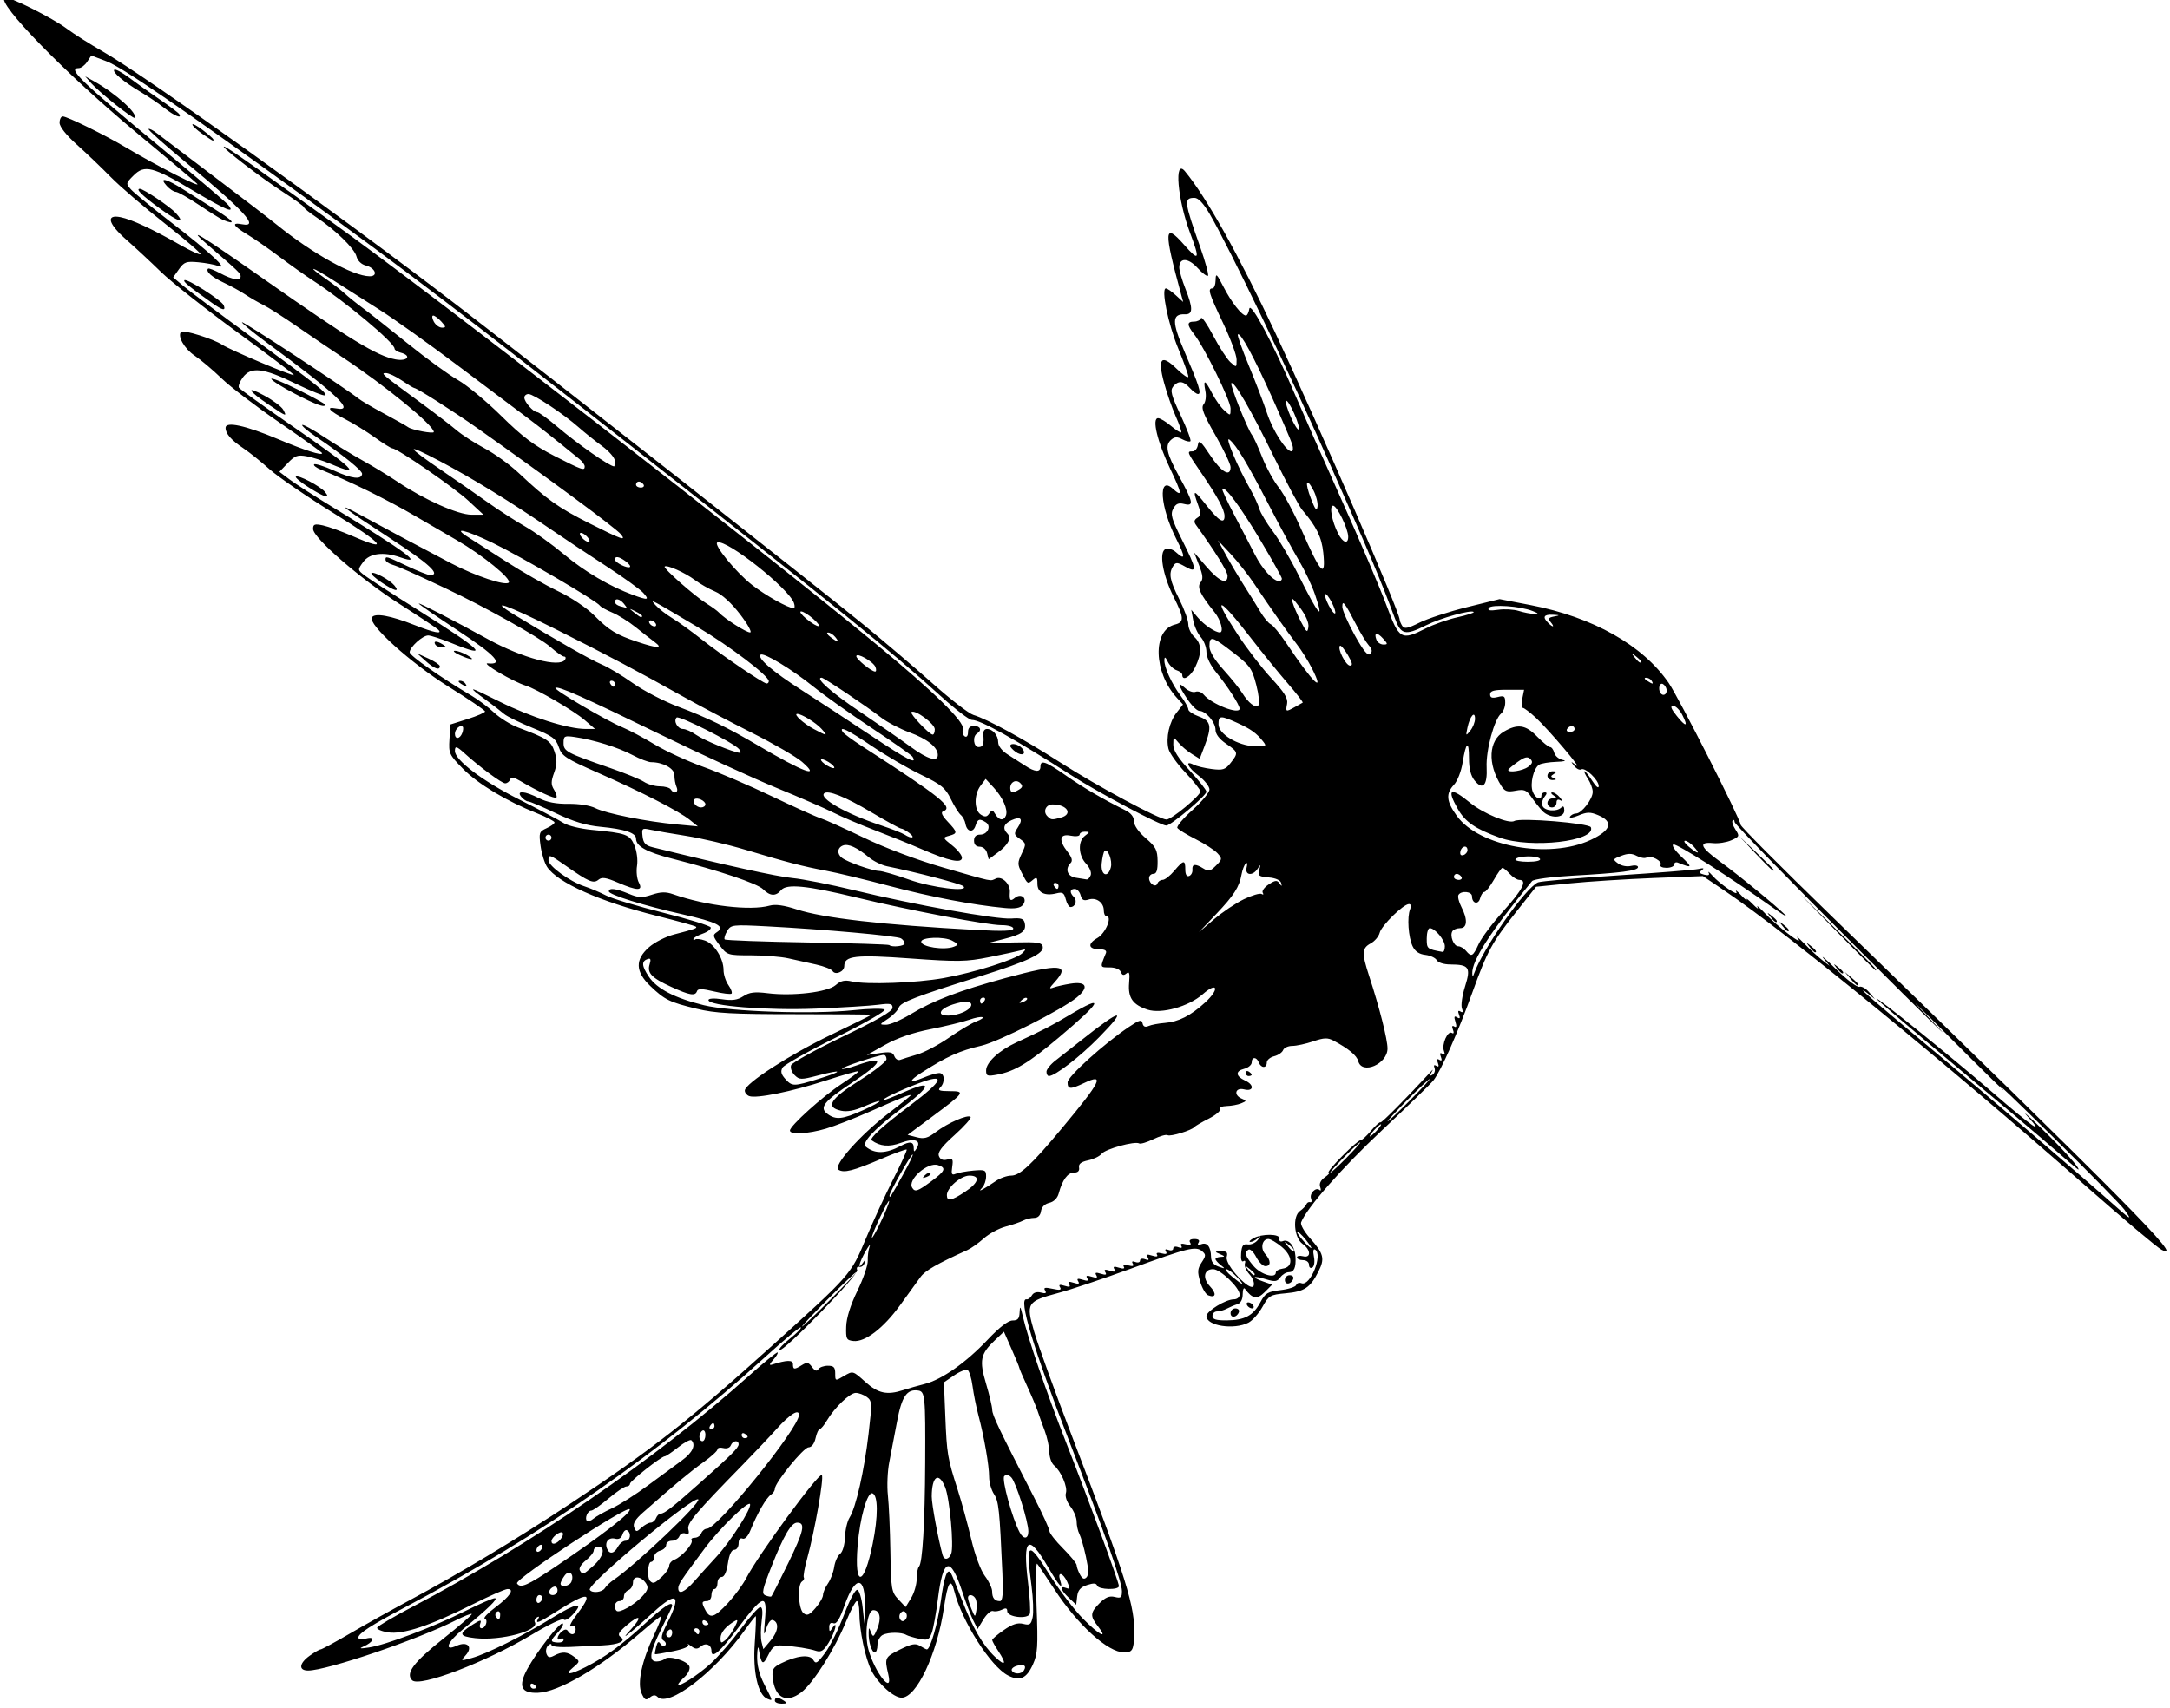 <?xml version="1.0" encoding="UTF-8" standalone="no"?>
<!-- Created with Inkscape (http://www.inkscape.org/) -->

<svg
   xmlns:dc="http://purl.org/dc/elements/1.1/"
   xmlns:cc="http://creativecommons.org/ns#"
   xmlns:rdf="http://www.w3.org/1999/02/22-rdf-syntax-ns#"
   xmlns:svg="http://www.w3.org/2000/svg"
   xmlns="http://www.w3.org/2000/svg"
   xmlns:sodipodi="http://sodipodi.sourceforge.net/DTD/sodipodi-0.dtd"
   xmlns:inkscape="http://www.inkscape.org/namespaces/inkscape"
   version="1.1"
   id="svg3713"
   width="958.667"
   height="754.667"
   viewBox="0 0 958.667 754.667"
   sodipodi:docname="d1woag3-f25528be-1109-49df-815c-8704dcae9a98.svg"
   inkscape:version="0.92.4 (5da689c313, 2019-01-14)">
  <defs
     id="defs3717" />
  <sodipodi:namedview
     pagecolor="#ffffff"
     bordercolor="#666666"
     borderopacity="1"
     objecttolerance="10"
     gridtolerance="10"
     guidetolerance="10"
     inkscape:pageopacity="0"
     inkscape:pageshadow="2"
     inkscape:window-width="2736"
     inkscape:window-height="1699"
     id="namedview3715"
     showgrid="false"
     inkscape:snap-page="true"
     inkscape:zoom="1.8445229"
     inkscape:cx="454.66572"
     inkscape:cy="382.5022"
     inkscape:window-x="-13"
     inkscape:window-y="-13"
     inkscape:window-maximized="1"
     inkscape:current-layer="layer1" />
  <g
     inkscape:groupmode="layer"
     id="layer1"
     inkscape:label="Layer 1" />
  <g
     inkscape:groupmode="layer"
     id="layer2"
     inkscape:label="Layer 2">
    <path
       style="fill:#000000;stroke-width:1.333"
       d="m 342.308,751.433 c 0,-1.671 1.415,-1.671 4,0 1.617,1.045 1.426,1.296 -1,1.313 -1.65,0.011 -3,-0.58 -3,-1.313 z m -58.846,-3.195 c -2.04,-4.476 0.069,-14.409 5.494,-25.88 2.148,-4.542 3.573,-8.258 3.167,-8.258 -0.406,0 -4.431,3.197 -8.943,7.105 -18.206,15.766 -36.392,26.431 -45.585,26.733 -7.42,0.243 -8.782,-2.881 -4.602,-10.562 4.225,-7.765 14.621,-21.083 15.651,-20.052 0.432,0.432 -0.517,2.172 -2.109,3.866 -3.565,3.795 -3.59,4.289 -0.227,4.542 1.467,0.111 2.667,-0.397 2.667,-1.128 0,-0.731 -0.6,-0.958 -1.333,-0.505 -2.045,1.264 -1.583,-1.467 0.548,-3.235 1.286,-1.067 2.155,-1.119 2.745,-0.163 1.313,2.125 3.373,1.67 3.373,-0.745 0,-1.376 -0.73,-1.862 -2.041,-1.359 -1.123,0.431 0.068,-1.978 2.645,-5.354 7.67,-10.046 5.129,-10.298 -9.496,-0.942 -7.404,4.736 -9.187,5.418 -7.646,2.925 0.594,-0.961 0.365,-1.177 -0.61,-0.575 -0.859,0.531 -1.256,1.458 -0.884,2.06 2.297,3.716 -14.997,8.364 -26.352,7.083 -7.211,-0.814 -7.456,-1.971 -1.248,-5.902 3.511,-2.223 4.168,-2.335 3.501,-0.598 -0.451,1.176 -0.22,2.138 0.513,2.138 1.839,0 3.116,-3.723 1.465,-4.274 -0.736,-0.245 1.368,-2.473 4.675,-4.951 6.448,-4.832 8.636,-8.109 5.413,-8.109 -1.09,0 -8.121,3.084 -15.625,6.853 -18.703,9.395 -30.645,13.338 -37.218,12.287 -2.857,-0.457 -5.008,-1.391 -4.779,-2.076 0.228,-0.685 7.302,-4.858 15.718,-9.273 52.168,-27.365 107.416,-65.273 147.97,-101.527 6.967,-6.228 12.913,-11.089 13.214,-10.802 0.301,0.287 -0.565,1.751 -1.925,3.254 -1.732,1.914 -1.896,2.549 -0.547,2.12 6.568,-2.09 9.259,-2.146 9.259,-0.194 0,2.452 0.594,2.51 3.985,0.392 2.191,-1.369 2.912,-1.228 4.445,0.869 1.264,1.729 2.123,2.028 2.778,0.967 0.522,-0.844 2.413,-1.535 4.204,-1.535 2.602,0 3.255,0.684 3.255,3.409 0,3.406 0.003,3.407 3.911,1.098 3.907,-2.308 3.917,-2.305 9.337,2.591 5.701,5.15 9.663,6.003 16.886,3.634 2.126,-0.697 6.36,-1.906 9.409,-2.685 7.594,-1.941 18.229,-9.42 27.811,-19.559 5.199,-5.502 9.069,-8.488 11,-8.488 2.328,0 3.008,-0.801 3.113,-3.667 0.11,-3.001 0.358,-2.698 1.368,1.667 2.28,9.857 10.335,33.343 19.236,56.09 10.733,27.426 23.262,61.511 23.262,63.282 0,1.838 -9.004,1.615 -9.622,-0.238 -0.364,-1.093 -1.641,-1.159 -4.444,-0.231 -2.902,0.961 -4.047,2.273 -4.368,5.003 l -0.435,3.701 -3.232,-3.036 c -3.661,-3.44 -4.231,-5.538 -1.187,-4.37 1.751,0.672 1.816,0.283 0.453,-2.708 -1.858,-4.078 -4.407,-4.744 -3.163,-0.826 1.536,4.838 -0.343,2.789 -5.457,-5.953 -8.575,-14.658 -11.124,-12.717 -8.743,6.659 0.84,6.834 1.211,13.248 0.825,14.254 -0.958,2.497 -9.959,1.455 -9.959,-1.152 0,-1.379 -0.641,-1.571 -2.333,-0.701 -1.283,0.66 -3.065,0.937 -3.96,0.616 -0.895,-0.321 -2.792,1.332 -4.216,3.674 l -2.589,4.258 -1.936,-3.827 c -1.065,-2.105 -3.251,-7.831 -4.859,-12.726 -5.232,-15.926 -8.475,-14.93 -10.74,3.299 -0.795,6.399 -2.031,13.175 -2.746,15.056 -1.147,3.018 -1.809,3.311 -5.627,2.492 -2.38,-0.51 -4.896,-1.267 -5.593,-1.681 -2.098,-1.248 -7.915,-1.252 -10.401,-0.008 -1.283,0.643 -2.333,2.647 -2.333,4.455 0,1.808 -0.53,3.286 -1.178,3.286 -1.346,0 -2.822,-4.72 -2.71,-8.667 0.072,-2.554 0.118,-2.559 1.07,-0.132 0.874,2.227 1.204,2.028 2.725,-1.643 1.922,-4.64 1.175,-8.225 -1.713,-8.225 -2.664,0 -4.014,10.572 -2.207,17.281 2.763,10.262 11.067,20.698 8.794,11.052 -1.703,-7.227 -1.514,-7.633 5.049,-10.886 5.262,-2.608 6.967,-2.925 8.982,-1.667 1.368,0.854 2.73,1.553 3.027,1.553 1.504,0 4.822,-11.551 6.167,-21.466 1.478,-10.894 2.888,-14.739 4.469,-12.181 0.426,0.689 2.55,5.863 4.72,11.5 4.844,12.581 9.286,20.261 14.688,25.397 4.695,4.464 5.349,3.301 1.452,-2.583 -1.457,-2.2 -2.653,-4.368 -2.658,-4.819 -0.005,-0.45 2.317,-2.43 5.159,-4.4 3.739,-2.591 6.099,-3.348 8.536,-2.736 2.902,0.728 3.481,0.323 4.184,-2.933 0.449,-2.078 0.226,-8.278 -0.495,-13.778 -2.616,-19.954 -1.746,-20.402 8.406,-4.333 4.054,6.417 10.461,14.817 14.238,18.667 7.173,7.311 11.498,9.554 6.726,3.487 -3.594,-4.568 -3.486,-6.067 0.736,-10.289 2.563,-2.563 4.346,-3.286 6.667,-2.704 2.713,0.681 3.168,0.308 3.168,-2.596 0,-4.071 -7.668,-25.901 -23.031,-65.565 -16.173,-41.757 -22.923,-64.156 -19.089,-63.35 0.667,0.14 1.716,-0.643 2.33,-1.74 0.699,-1.25 2.193,-1.714 3.995,-1.243 2.096,0.548 2.595,0.294 1.836,-0.933 -0.799,-1.292 -0.031,-1.464 3.292,-0.734 3.237,0.711 4.08,0.542 3.333,-0.667 -0.727,-1.176 -0.179,-1.358 2,-0.666 2.179,0.692 2.727,0.509 2,-0.667 -0.727,-1.176 -0.179,-1.358 2,-0.667 2.179,0.692 2.727,0.509 2,-0.667 -0.727,-1.176 -0.179,-1.358 2,-0.667 2.179,0.692 2.727,0.509 2,-0.667 -0.727,-1.176 -0.179,-1.358 2,-0.667 2.179,0.692 2.727,0.509 2,-0.667 -0.727,-1.176 -0.179,-1.358 2,-0.667 2.179,0.692 2.727,0.509 2,-0.667 -0.727,-1.176 -0.179,-1.358 2,-0.667 2.179,0.692 2.727,0.509 2,-0.667 -0.727,-1.176 -0.179,-1.358 2,-0.667 1.903,0.604 2.695,0.458 2.165,-0.399 -0.512,-0.829 0.277,-1.061 2.042,-0.599 1.957,0.512 2.575,0.264 1.933,-0.776 -0.612,-0.991 -0.217,-1.249 1.125,-0.734 1.138,0.437 2.069,0.149 2.069,-0.64 0,-0.79 0.997,-1.052 2.219,-0.583 1.578,0.605 1.915,0.359 1.166,-0.851 -0.789,-1.276 -0.3,-1.464 1.948,-0.75 1.903,0.604 2.695,0.458 2.165,-0.399 -0.512,-0.829 0.277,-1.061 2.042,-0.599 1.957,0.512 2.575,0.264 1.933,-0.776 -0.612,-0.991 -0.217,-1.249 1.125,-0.734 1.138,0.437 2.069,0.149 2.069,-0.64 0,-0.79 0.997,-1.052 2.219,-0.583 1.403,0.539 1.893,0.324 1.332,-0.584 -0.574,-0.929 0.128,-1.17 1.99,-0.683 1.971,0.516 2.577,0.267 1.923,-0.791 -0.608,-0.983 0.071,-1.543 1.87,-1.543 1.817,0 2.48,0.556 1.86,1.56 -0.644,1.043 -0.243,1.283 1.212,0.725 2.576,-0.988 4.221,1.148 4.299,5.58 0.038,2.175 1.107,3.561 3.343,4.334 2.943,1.017 3.043,0.946 0.954,-0.678 -1.283,-0.998 -2.333,-2.198 -2.333,-2.667 0,-0.469 1.05,-0.895 2.333,-0.947 1.995,-0.08 1.947,-0.26 -0.333,-1.24 -2.496,-1.072 -2.464,-1.152 0.489,-1.24 2.483,-0.074 3.012,0.456 2.48,2.488 -0.92,3.52 10.664,15.925 11.89,12.732 0.462,-1.203 -0.339,-3.381 -1.854,-5.048 -1.466,-1.613 -2.364,-3.766 -1.996,-4.784 0.372,-1.03 0.07,-1.482 -0.68,-1.018 -0.828,0.512 -1.215,-0.834 -1,-3.481 0.279,-3.441 0.881,-4.238 2.973,-3.933 1.443,0.21 3.436,-0.69 4.43,-2 1.542,-2.034 1.533,-2.139 -0.062,-0.716 -1.028,0.917 -2.499,1.648 -3.269,1.626 -0.77,-0.022 -0.223,-0.723 1.216,-1.558 3.796,-2.201 12.149,-2.1 11.662,0.141 -0.237,1.09 0.374,1.493 1.569,1.034 2.563,-0.984 5.236,2.346 5.495,6.844 0.282,4.906 -0.59,6.913 -3.005,6.913 -1.124,0 -2.791,1.022 -3.704,2.271 -1.413,1.932 -2.379,2.05 -6.48,0.791 -5.721,-1.756 -6.522,-0.85 -0.962,1.088 l 3.858,1.345 -3.314,3.314 c -3.35,3.35 -5.429,2.998 -8.716,-1.476 -0.539,-0.733 -0.989,0.335 -1,2.375 -0.013,2.356 -0.872,3.972 -2.354,4.431 -1.283,0.397 -3.375,1.278 -4.649,1.958 -1.273,0.68 -3.223,1.236 -4.333,1.236 -1.11,0 -2.018,0.9 -2.018,2 0,1.504 1.572,1.988 6.333,1.953 7.89,-0.059 11.679,-2.104 14.839,-8.01 2.163,-4.042 3.257,-4.702 8.899,-5.365 3.538,-0.416 6.658,-1.432 6.934,-2.258 0.275,-0.826 1.338,-1.181 2.36,-0.789 3.856,1.48 9.553,-12.648 5.988,-14.851 -0.809,-0.5 -1.014,0.687 -0.532,3.093 0.448,2.242 0.156,4.291 -0.687,4.812 -0.828,0.512 -1.468,10e-4 -1.468,-1.172 0,-1.19 -1.14,-2.079 -2.667,-2.079 -1.467,0 -2.667,-0.544 -2.667,-1.208 0,-0.665 1.2,-0.895 2.667,-0.511 3.658,0.957 3.529,-2.858 -0.185,-5.46 -3.787,-2.652 -4.542,-12.161 -1.154,-14.534 1.272,-0.891 2.544,-2.22 2.826,-2.954 0.282,-0.733 1.036,-1.159 1.676,-0.945 0.64,0.213 0.826,-0.493 0.413,-1.569 -0.865,-2.253 2.129,-5.285 3.759,-3.807 0.599,0.544 0.719,-0.045 0.267,-1.308 -0.536,-1.494 0.193,-3.009 2.084,-4.333 1.599,-1.12 2.344,-2.036 1.656,-2.036 -0.688,0 1.976,-3.268 5.92,-7.261 3.944,-3.994 7.577,-7.144 8.073,-7 0.496,0.144 2.573,-1.714 4.616,-4.128 2.043,-2.414 3.967,-4.137 4.276,-3.828 0.431,0.431 11.349,-10.58 22.919,-23.116 0.338,-0.367 0.126,0.176 -0.471,1.206 -0.754,1.299 -0.587,1.564 0.544,0.865 0.897,-0.554 1.296,-1.878 0.888,-2.942 -0.474,-1.235 -0.184,-1.589 0.802,-0.98 1.041,0.643 1.258,0.209 0.667,-1.333 -0.592,-1.542 -0.374,-1.977 0.667,-1.333 1.041,0.643 1.258,0.209 0.667,-1.333 -0.592,-1.542 -0.374,-1.977 0.667,-1.333 1.034,0.639 1.261,0.216 0.687,-1.28 -1.082,-2.821 1.666,-9.071 3.493,-7.942 0.836,0.517 1.025,-0.043 0.487,-1.444 -0.568,-1.481 -0.363,-1.969 0.583,-1.385 0.987,0.61 1.152,-0.07 0.509,-2.098 -0.714,-2.248 -0.525,-2.737 0.75,-1.948 1.221,0.755 1.454,0.405 0.825,-1.236 -0.592,-1.542 -0.374,-1.977 0.667,-1.333 1.052,0.65 1.254,0.197 0.633,-1.421 -0.501,-1.307 0.119,-5.644 1.378,-9.639 2.659,-8.437 1.813,-9.701 -6.52,-9.735 -2.841,-0.012 -5.386,-0.82 -6,-1.905 -0.586,-1.036 -2.862,-2.086 -5.056,-2.333 -2.694,-0.303 -4.511,-1.542 -5.595,-3.814 -1.888,-3.959 -2.501,-12.978 -1.108,-16.302 0.588,-1.404 0.392,-2.333 -0.494,-2.333 -2.459,0 -12.131,9.474 -12.932,12.667 -0.413,1.645 -2.205,3.77 -3.982,4.721 -3.889,2.081 -3.999,4.253 -0.724,14.274 4.627,14.158 8.159,28.075 8.159,32.148 0,6.878 -11.315,11.766 -12.931,5.586 -0.655,-2.506 -4.218,-5.464 -10.89,-9.04 -2.593,-1.39 -4.202,-1.335 -9.047,0.31 -3.241,1.1 -7.391,2.001 -9.221,2.001 -1.831,0 -3.653,0.846 -4.05,1.88 -0.397,1.034 -2.178,2.245 -3.958,2.692 -1.78,0.447 -3.237,1.701 -3.237,2.787 0,2.572 -2.528,2.553 -3.518,-0.025 -0.989,-2.576 -3.149,-2.593 -3.149,-0.025 0,1.086 -1.526,2.358 -3.391,2.826 -3.926,0.985 -3.714,3.289 0.478,5.182 4.153,1.876 3.82,4.962 -0.42,3.898 -3.954,-0.992 -4.817,2.562 -1,4.12 2.142,0.874 2.115,1.042 -0.333,2.049 -1.467,0.603 -4.352,1.139 -6.412,1.19 -2.06,0.052 -3.389,0.671 -2.953,1.376 0.436,0.705 -1.779,2.586 -4.921,4.179 -3.143,1.593 -6.014,3.269 -6.38,3.725 -1.183,1.469 -10.613,4.338 -11.816,3.594 -0.641,-0.396 -3.491,0.411 -6.333,1.794 -2.843,1.383 -5.65,2.216 -6.239,1.852 -1.843,-1.139 -14.865,2.438 -16.537,4.543 -0.876,1.102 -3.576,2.423 -6,2.934 -3.135,0.661 -4.295,1.58 -4.016,3.18 0.26,1.495 -0.508,2.25 -2.286,2.25 -2.745,0 -5.113,3.253 -6.708,9.215 -0.555,2.077 -2.149,3.664 -4.15,4.133 -2.025,0.475 -3.409,1.87 -3.674,3.707 -0.272,1.882 -1.362,2.945 -3.018,2.945 -1.426,0 -3.634,0.544 -4.907,1.209 -1.273,0.665 -4.743,1.852 -7.711,2.639 -2.968,0.787 -7.304,3.134 -9.636,5.217 -2.332,2.082 -5.604,4.403 -7.271,5.158 -13.445,6.086 -18.632,9.068 -20.669,11.879 -1.299,1.793 -5.362,7.406 -9.028,12.472 -7.361,10.171 -15.51,16.406 -20.667,15.811 -3.038,-0.35 -3.317,-0.916 -3.146,-6.384 0.121,-3.861 1.881,-9.48 4.939,-15.761 2.613,-5.369 4.679,-11.369 4.59,-13.333 -0.088,-1.965 0.276,-4.772 0.81,-6.239 0.534,-1.467 -0.241,-0.567 -1.722,2 -2.81,4.87 -3.806,8.807 -1.349,5.333 1.257,-1.778 1.348,-1.778 0.813,0 -0.331,1.1 -1.35,1.825 -2.265,1.612 -0.946,-0.221 -1.356,0.413 -0.951,1.47 0.766,1.996 -33.029,36.719 -34.401,35.347 -0.426,-0.426 1.681,-2.719 4.682,-5.096 3.001,-2.377 5.169,-4.609 4.817,-4.961 -0.352,-0.352 -7.429,5.53 -15.728,13.07 -47.046,42.743 -98.293,78.366 -159.089,110.587 -15.212,8.062 -20.667,11.604 -20.667,13.42 0,0.706 1.566,0.875 3.532,0.381 4.235,-1.063 3.228,1.633 -1.335,3.574 -2.068,0.88 -1.381,0.995 2.47,0.414 7.483,-1.129 28.513,-9.075 42.307,-15.987 6.402,-3.208 12.402,-5.816 13.333,-5.796 1.747,0.037 -3.215,4.865 -14.076,13.697 -6.957,5.657 -8.639,9.974 -2.861,7.341 4.813,-2.193 7.4,0.463 4.053,4.16 -2.345,2.591 -2.305,2.61 2.629,1.248 6.827,-1.885 23.117,-10.02 35.633,-17.795 10.672,-6.629 14.469,-7.194 8.964,-1.335 -1.727,1.838 -3.493,2.772 -3.923,2.075 -0.431,-0.697 -6.61,2.232 -13.731,6.509 -20.644,12.4 -49.975,23.616 -53.234,20.357 -3.029,-3.029 0.61,-7.914 13.559,-18.201 7.321,-5.816 13.078,-10.806 12.795,-11.09 -0.283,-0.283 -3.526,1.011 -7.206,2.875 -16.77,8.498 -56.862,22.122 -65.099,22.122 -4.338,0 -3.98,-3.222 0.73,-6.576 2.13,-1.517 4.289,-2.757 4.799,-2.757 0.509,0 6.417,-3.204 13.127,-7.12 6.711,-3.916 18.201,-10.329 25.535,-14.25 22.368,-11.961 48.195,-27.48 72,-43.264 35.638,-23.63 52.738,-37.024 88.667,-69.449 34.902,-31.499 34.903,-31.499 41.476,-47.251 3.213,-7.7 8.708,-19.638 12.211,-26.528 3.502,-6.89 6.157,-12.739 5.9,-12.996 -0.257,-0.257 -5.22,1.557 -11.027,4.033 -12.673,5.402 -16.644,6.42 -19.107,4.898 -2.623,-1.621 9.486,-15.29 22.112,-24.961 5.373,-4.115 9.769,-7.684 9.769,-7.931 0,-0.612 -3.889,0.939 -18.156,7.24 -6.686,2.953 -15.345,6.316 -19.242,7.474 -7.896,2.345 -15.935,2.772 -15.935,0.846 0,-2.066 14.367,-15.027 22.837,-20.601 4.339,-2.856 7.699,-5.383 7.466,-5.616 -0.233,-0.233 -6.696,1.61 -14.363,4.096 -15.203,4.929 -30.81,8.097 -33.95,6.893 -1.094,-0.42 -1.959,-1.532 -1.922,-2.472 0.123,-3.109 19.718,-15.785 37.964,-24.559 9.883,-4.752 17.969,-8.755 17.969,-8.895 0,-0.14 -15.15,-0.255 -33.667,-0.255 -27.846,0 -35.373,-0.414 -43.538,-2.396 -12.003,-2.913 -14.08,-3.932 -20.462,-10.033 -6.66,-6.367 -6.832,-11.687 -0.555,-17.198 2.445,-2.147 7.395,-4.667 11,-5.602 9.454,-2.45 10.338,-2.766 9.655,-3.449 -0.338,-0.338 -8.074,-2.481 -17.191,-4.762 -25.206,-6.307 -43.968,-14.673 -48.534,-21.643 -1.114,-1.7 -2.408,-5.879 -2.875,-9.287 -0.791,-5.768 -0.607,-6.306 2.658,-7.794 1.929,-0.879 3.508,-2.032 3.508,-2.563 0,-0.53 -3.45,-2.335 -7.667,-4.009 -13.482,-5.354 -26.15,-12.963 -32.748,-19.669 -6.119,-6.219 -6.396,-6.821 -6,-13.058 l 0.415,-6.538 7.667,-2.427 c 4.217,-1.335 7.655,-2.835 7.642,-3.333 -0.014,-0.499 -7.203,-5.382 -15.976,-10.851 -16.877,-10.522 -35.88,-27.678 -34.01,-30.704 1.28,-2.071 8.202,-0.826 18.905,3.4 8.627,3.406 12.573,4.168 10.373,2.002 -0.697,-0.686 -8.325,-5.753 -16.952,-11.261 -17.258,-11.018 -38.314,-29.272 -38.314,-33.214 0,-2.107 0.665,-2.349 4.333,-1.576 2.383,0.503 8.419,2.687 13.412,4.855 16.481,7.155 13.236,3.302 -8.609,-10.224 -11.844,-7.333 -24.595,-16.068 -28.335,-19.409 -3.74,-3.342 -8.901,-7.485 -11.467,-9.207 -5.542,-3.718 -8,-6.527 -8,-9.142 0,-2.939 8.756,-1.054 23.079,4.967 11.935,5.018 19.588,7.457 19.588,6.243 0,-0.33 -8.427,-6.38 -18.726,-13.445 -10.299,-7.065 -21.849,-15.866 -25.667,-19.558 -3.818,-3.692 -9.201,-8.24 -11.964,-10.106 -4.532,-3.062 -7.724,-8.706 -5.935,-10.495 1.018,-1.018 14.191,3.114 18.107,5.679 3.662,2.399 31.109,13.994 31.709,13.394 0.203,-0.203 -11.094,-8.743 -25.103,-18.978 -14.01,-10.235 -29.162,-22.209 -33.672,-26.609 -4.51,-4.4 -11.323,-10.742 -15.141,-14.094 -8.176,-7.178 -9.3,-11.378 -2.691,-10.056 4.9,0.98 14.12,5.264 26.207,12.177 4.651,2.66 8.754,4.54 9.117,4.176 0.363,-0.363 -6.742,-6.485 -15.79,-13.605 -9.048,-7.119 -19.756,-16.317 -23.795,-20.438 -4.04,-4.122 -10.79,-10.577 -15,-14.345 -4.739,-4.241 -7.655,-7.924 -7.655,-9.667 0,-1.549 0.639,-2.816 1.421,-2.816 1.929,0 18.895,8.343 27.913,13.725 13.722,8.19 34.01,18.509 31.333,15.936 -1.467,-1.41 -13.303,-11.381 -26.304,-22.158 C 29.372,32.99 -1.678,1.23 2.021,-1.056 c 1.452,-0.897 21.177,8.972 27.621,13.82 2.933,2.207 10.028,6.699 15.765,9.982 19.386,11.093 102.657,70.757 156.826,112.366 38.637,29.679 157.891,123.394 179.071,140.722 9.347,7.647 23.314,19.536 31.037,26.418 7.723,6.883 15.675,13.017 17.672,13.633 6.437,1.984 21.894,10.437 38.297,20.944 16.598,10.632 43.839,25.27 47.027,25.27 2.234,0 14.973,-10.561 14.973,-12.413 0,-0.731 -2.972,-4.472 -6.605,-8.313 -3.633,-3.841 -6.999,-8.553 -7.48,-10.471 -1.235,-4.919 0.337,-11.917 3.612,-16.08 l 2.79,-3.547 -2.685,-2.921 c -10.329,-11.239 -10.871,-29.888 -0.941,-32.38 4.241,-1.064 4.163,-2.912 -0.513,-12.246 -4.882,-9.745 -6.596,-19.963 -3.545,-21.134 1.173,-0.45 3.208,0.154 4.521,1.343 4.257,3.852 4.297,2.32 0.154,-5.887 -7.106,-14.078 -8.097,-28.095 -1.569,-22.187 4.42,4 4.221,2.411 -1.1,-8.765 -5.662,-11.893 -8.157,-22.333 -5.336,-22.333 0.905,0 3.457,1.525 5.671,3.388 2.215,1.863 4.258,3.156 4.542,2.873 0.283,-0.283 -0.798,-3.458 -2.403,-7.055 -1.605,-3.597 -3.927,-10.255 -5.159,-14.796 -2.989,-11.015 -1.261,-12.894 5.651,-6.144 2.784,2.718 5.062,4.228 5.062,3.354 0,-0.874 -2.045,-6.545 -4.543,-12.604 -4.37,-10.596 -7.577,-26.349 -5.363,-26.349 0.587,0 2.545,1.35 4.351,3 l 3.283,3 -0.91,-3.333 c -7.771,-28.468 -7.566,-32.035 1.262,-22 6.724,7.644 7.19,6.77 2.722,-5.101 -5.621,-14.933 -7.164,-33.205 -2.309,-27.343 9.505,11.477 23.803,37.051 39.931,71.423 19.609,41.791 54.857,123.073 54.929,126.668 0.011,0.561 0.529,1.822 1.15,2.802 0.907,1.432 2.411,1.143 7.646,-1.465 3.584,-1.786 13.005,-4.852 20.936,-6.814 l 14.419,-3.566 13.753,2.654 c 27.51,5.309 49.474,17.697 60.949,34.376 4.42,6.424 31.794,60.4 31.794,62.69 0,0.752 17.85,18.683 39.667,39.848 130.691,126.784 157.179,153.568 146.28,147.913 -1.908,-0.99 -16.777,-13.499 -33.042,-27.797 -63.297,-55.645 -132.463,-112.231 -159.572,-130.547 l -10,-6.757 -22,0.866 c -12.1,0.477 -28.683,1.536 -36.851,2.355 l -14.851,1.488 -8.483,10.719 c -11.093,14.017 -13.015,17.534 -19.646,35.938 -6.392,17.741 -13.905,34.716 -17.224,38.915 -1.254,1.587 -11.495,11.52 -22.757,22.075 -17.583,16.477 -33.288,34.356 -35.698,40.636 -0.379,0.988 1.355,4.097 3.854,6.909 6.198,6.976 6.727,9.091 3.74,14.947 -3.607,7.07 -6.144,8.74 -14.432,9.5 -6.842,0.627 -7.445,0.981 -10.24,6 -1.633,2.933 -4.419,6.074 -6.192,6.98 -6.447,3.295 -18.556,1.406 -18.556,-2.896 0,-2.211 8.477,-7.418 12.076,-7.418 1.486,0 2.59,-0.91 2.59,-2.133 0,-3.03 -8.552,-11.2 -11.724,-11.2 -4.052,0 -4.794,3.943 -1.42,7.535 3.059,3.256 2.685,5.341 -0.724,4.033 -1.091,-0.418 -2.686,-3.108 -3.545,-5.976 -1.316,-4.393 -1.218,-5.741 0.622,-8.549 1.945,-2.969 1.963,-3.518 0.167,-5.009 -2.783,-2.309 -6.153,-1.478 -31.505,7.769 -12.171,4.44 -26.492,9.242 -31.824,10.672 -14.074,3.775 -14.491,4.433 -10.829,17.128 1.649,5.718 9.211,26.607 16.803,46.422 23.906,62.39 27.956,75.375 27.406,87.878 -0.286,6.51 -0.845,7.431 -4.506,7.424 -7.114,-0.012 -20.546,-12.206 -30.836,-27.995 -3.585,-5.5 -6.978,-10.528 -7.541,-11.173 -0.563,-0.645 -0.674,7.905 -0.248,19 0.677,17.618 0.472,20.845 -1.616,25.476 -2.822,6.257 -5.8,7.565 -11.05,4.85 -7.633,-3.947 -20.34,-23.904 -23.671,-37.175 -1.56,-6.216 -2.923,-4.075 -4.568,7.176 -2.996,20.487 -12.097,39.845 -18.734,39.845 -3.479,0 -10.334,-6.14 -13.261,-11.877 -2.772,-5.434 -5.396,-17.932 -5.396,-25.702 0,-2.799 -0.494,-5.088 -1.097,-5.088 -0.603,0 -2.748,4.05 -4.767,9 -4.977,12.205 -14.512,27.286 -19.801,31.32 -6.625,5.053 -11.7,2.441 -12.616,-6.494 -0.374,-3.649 0.168,-4.574 3.722,-6.347 6.947,-3.466 12.762,-4.069 14.214,-1.475 1.082,1.933 1.831,1.474 5.309,-3.255 2.227,-3.028 5.978,-10.617 8.336,-16.863 2.483,-6.579 4.934,-11.144 5.827,-10.851 0.847,0.278 1.892,3.759 2.323,7.736 l 0.783,7.23 0.197,-7.333 c 0.373,-13.88 -4.167,-14.344 -8.909,-0.911 -2.209,6.256 -3.62,8.533 -4.969,8.015 -1.21,-0.464 -1.877,0.163 -1.864,1.753 0.017,2.087 0.224,2.161 1.313,0.476 2.757,-4.266 1.324,1.701 -1.51,6.285 -2.28,3.689 -3.403,4.417 -5.667,3.674 -3.132,-1.027 -8.74,-1.914 -14.824,-2.344 -3.348,-0.237 -4.372,0.463 -6.283,4.291 -2.332,4.672 -3.01,4.25 -4.137,-2.574 -0.303,-1.833 -0.632,-0.585 -0.732,2.774 -0.123,4.153 0.883,8.206 3.146,12.667 3.926,7.739 3.837,7.333 1.404,6.4 -4.173,-1.601 -6.512,-11.837 -5.61,-24.548 0.467,-6.578 0.657,-11.959 0.423,-11.959 -0.234,0 -2.46,2.85 -4.946,6.333 -13.267,18.591 -33.61,34.123 -38.408,29.325 -0.993,-0.993 -2.011,-0.914 -3.435,0.267 -1.695,1.407 -2.28,1.116 -3.603,-1.787 z m -46.487,-2.726 c 0,-0.323 -0.6,-0.959 -1.333,-1.412 -0.733,-0.453 -1.333,-0.189 -1.333,0.588 0,0.777 0.6,1.412 1.333,1.412 0.733,0 1.333,-0.265 1.333,-0.588 z m 77.031,-10.525 c 3.333,-3.054 9.288,-9.904 13.233,-15.22 3.945,-5.317 7.832,-9.667 8.636,-9.667 0.97,0 1.179,2.062 0.622,6.131 -0.462,3.372 -0.485,7.548 -0.05,9.28 l 0.79,3.149 3.304,-3.926 c 3.361,-3.995 3.73,-7.981 0.829,-8.947 -0.898,-0.299 -2.169,1.413 -2.886,3.89 -1.023,3.532 -1.132,2.744 -0.538,-3.909 1.068,-11.973 -0.704,-11.406 -12.144,3.887 -7.58,10.133 -11.493,13.475 -11.493,9.817 0,-2.776 -2.505,-3.831 -4.725,-1.988 -1.526,1.267 -2.441,1.229 -4.275,-0.175 -1.283,-0.982 -1.856,-1.229 -1.273,-0.547 0.619,0.723 -2.157,1.89 -6.667,2.803 -4.25,0.861 -7.853,1.457 -8.007,1.326 -0.154,-0.131 0.079,-1.613 0.518,-3.293 0.581,-2.222 1.092,-2.58 1.875,-1.314 0.592,0.957 1.541,1.276 2.11,0.707 0.569,-0.569 0.249,-1.519 -0.71,-2.111 -1.371,-0.847 -1.006,-2.532 1.705,-7.883 6.339,-12.509 4.125,-14.107 -6.298,-4.547 -3.806,3.491 -8.42,7.532 -10.254,8.979 -2.812,2.22 -2.722,1.959 0.569,-1.667 5.109,-5.627 3.853,-6.683 -1.986,-1.671 -3.561,3.056 -4.18,4.203 -2.774,5.139 2.734,1.822 -0.542,3.399 -7.809,3.759 -3.3,0.164 -9.75,0.481 -14.333,0.705 -4.66,0.228 -8.333,-0.15 -8.333,-0.859 -1.2e-4,-0.697 -0.68,-0.587 -1.511,0.244 -0.831,0.831 -1.14,2.477 -0.686,3.658 0.644,1.677 1.393,1.843 3.423,0.756 3.554,-1.902 5.804,-1.747 8.853,0.61 2.54,1.964 2.529,2.051 -0.56,4.667 -4.113,3.483 -1.521,3.397 5.534,-0.183 8.635,-4.383 15.786,-9.611 26.145,-19.118 8.429,-7.735 12.135,-10.178 12.135,-8 0,0.385 -2.1,4.87 -4.667,9.967 -5.247,10.419 -5.903,14.667 -2.267,14.667 1.32,0 2.97,-0.517 3.667,-1.148 1.785,-1.618 9.897,0.836 10.834,3.277 0.438,1.142 -0.459,3.17 -2.063,4.664 -1.561,1.454 -2.838,2.936 -2.838,3.293 0,1.537 8.796,-4.096 14.365,-9.199 z m 138.357,3.024 c 1.297,-2.099 -0.142,-2.942 -3.307,-1.937 -1.533,0.486 -2.442,1.441 -2.022,2.122 1.036,1.677 4.247,1.566 5.329,-0.185 z M 324.506,719.05 c 1.543,-2.984 1.601,-3.67 0.245,-2.894 -4.02,2.299 -6.443,5.175 -6.443,7.647 0,2.23 0.313,2.363 2.088,0.89 1.148,-0.953 2.998,-3.493 4.11,-5.643 z m -27.531,2.304 c 0,-1.143 -0.6,-1.708 -1.333,-1.255 -0.733,0.453 -1.333,1.389 -1.333,2.079 0,0.69 0.6,1.255 1.333,1.255 0.733,0 1.333,-0.935 1.333,-2.079 z m 12,-0.588 c 0,-0.733 -0.635,-1.333 -1.412,-1.333 -0.777,0 -1.041,0.6 -0.588,1.333 0.453,0.733 1.089,1.333 1.412,1.333 0.323,0 0.588,-0.6 0.588,-1.333 z m 4,-3.255 c 0,-0.323 -0.6,-0.959 -1.333,-1.412 -0.733,-0.453 -1.333,-0.189 -1.333,0.588 0,0.777 0.6,1.412 1.333,1.412 0.733,0 1.333,-0.265 1.333,-0.588 z m 87.333,-4.745 c -0.645,-1.044 -1.412,-1.121 -2.301,-0.232 -0.733,0.733 -0.898,2.038 -0.366,2.899 0.645,1.044 1.412,1.121 2.301,0.232 0.733,-0.733 0.898,-2.038 0.366,-2.899 z m -179.333,0.588 c 0,-1.143 -0.61,-1.702 -1.355,-1.241 -0.745,0.461 -1.01,1.396 -0.588,2.079 1.143,1.849 1.943,1.505 1.943,-0.838 z m 100.602,-5.043 c 2.969,-3.184 6.598,-8.121 8.065,-10.972 5.285,-10.274 32.133,-46.884 33.43,-45.587 1.043,1.043 -3.138,24.798 -6.512,36.994 -1.113,4.022 -1.764,7.73 -1.449,8.241 0.316,0.511 -0.036,1.306 -0.781,1.766 -2.105,1.301 -1.641,12.117 0.6,13.976 1.596,1.325 2.568,0.926 5.291,-2.17 1.835,-2.086 3.355,-4.709 3.378,-5.83 0.023,-1.12 1,-3.404 2.17,-5.075 1.17,-1.671 2.412,-4.955 2.758,-7.297 0.346,-2.342 1.518,-4.946 2.604,-5.786 1.141,-0.883 2.053,-3.977 2.16,-7.333 0.103,-3.193 1.022,-7.125 2.043,-8.737 2.79,-4.405 6.467,-20.618 8.374,-36.928 1.603,-13.701 1.559,-14.629 -0.773,-16.333 -1.359,-0.994 -3.552,-1.807 -4.872,-1.807 -2.626,0 -9.377,6.484 -12.819,12.311 -1.198,2.029 -2.602,3.689 -3.119,3.689 -0.517,0 -1.335,1.8 -1.818,4 -0.539,2.456 -1.738,4.024 -3.106,4.061 -2.247,0.061 -14.894,15.641 -14.894,18.348 0,0.802 -0.75,1.939 -1.667,2.525 -2.103,1.346 -6.12,8.317 -9.175,15.924 -1.008,2.51 -2.38,3.923 -3.421,3.524 -1.089,-0.418 -1.738,0.382 -1.738,2.143 0,1.555 -0.856,2.809 -1.918,2.809 -1.251,0 -2.231,2.086 -2.818,6 -0.569,3.793 -1.58,6 -2.748,6 -1.017,0 -1.849,1.2 -1.849,2.667 0,1.467 -0.6,2.667 -1.333,2.667 -0.733,0 -1.333,1.2 -1.333,2.667 0,1.481 -0.889,2.667 -2,2.667 -2.366,0 -2.463,0.643 -0.62,4.088 2.041,3.813 3.903,3.209 9.888,-3.21 z m 109.546,-1.642 c -0.811,-2.112 -3.481,-2.616 -3.481,-0.656 0,0.686 0.707,2.936 1.571,5 1.534,3.664 1.584,3.679 2.105,0.656 0.294,-1.703 0.205,-3.953 -0.196,-5 z M 283.666,705.407 c 2.54,-2.704 2.918,-3.908 1.788,-5.701 -2.116,-3.36 -5.812,-3.687 -5.812,-0.514 0,1.442 -0.9,2.967 -2,3.389 -1.1,0.422 -2,1.686 -2,2.809 0,1.123 -0.9,2.042 -2,2.042 -1.944,0 -2.758,2.797 -1.253,4.302 1.155,1.155 7.696,-2.516 11.277,-6.328 z m 121.309,-7.785 c 0,-2.427 0.45,-4.864 1,-5.415 1.57,-1.575 2.623,-19.202 2.754,-46.108 0.142,-29.207 -0.06,-31.282 -3.097,-31.717 -5.005,-0.717 -7.256,2.592 -9.333,13.717 -1.095,5.867 -2.64,13.935 -3.432,17.929 -0.793,3.995 -1.07,10.595 -0.616,14.667 0.454,4.072 0.953,15.305 1.108,24.962 0.266,16.535 0.471,17.758 3.504,20.988 l 3.222,3.43 2.445,-4.021 c 1.345,-2.211 2.445,-6.006 2.445,-8.433 z m -165.333,8.398 c 0,-0.69 -0.6,-1.255 -1.333,-1.255 -0.733,0 -1.333,0.935 -1.333,2.079 0,1.143 0.6,1.708 1.333,1.255 0.733,-0.453 1.333,-1.389 1.333,-2.079 z M 442.841,695.099 c -1.246,-28.246 -1.619,-31.759 -3.721,-34.965 -1.18,-1.801 -2.145,-5.209 -2.145,-7.574 0,-5.031 -2.189,-17.651 -4.706,-27.127 -0.974,-3.667 -2.148,-9.503 -2.609,-12.969 -0.461,-3.466 -1.436,-6.672 -2.167,-7.123 -0.73,-0.451 -3.389,0.585 -5.909,2.302 l -4.581,3.123 0.614,14.946 c 0.69,16.807 0.959,18.409 5.435,32.387 1.761,5.5 4.474,15.4 6.03,22 1.649,6.999 4.161,13.769 6.028,16.244 1.76,2.334 3.2,5.384 3.2,6.778 0,2.934 1.095,4.311 3.427,4.311 1.23,0 1.511,-3.132 1.105,-12.333 z m -94.567,-4.57 c 6.849,-14.039 7.672,-17.763 3.923,-17.763 -2.64,0 -5.902,5.545 -11.331,19.264 -4.123,10.419 -4.488,12.183 -2.667,12.902 1.16,0.458 2.319,0.648 2.576,0.423 0.256,-0.225 3.631,-6.897 7.499,-14.826 z M 246.308,702.655 c 0,-1.161 -0.713,-1.874 -1.583,-1.583 -2.472,0.824 -2.882,3.694 -0.528,3.694 1.161,0 2.111,-0.95 2.111,-2.111 z m 20.934,-0.969 c 0.586,-0.961 2.333,-2.611 3.882,-3.667 9.955,-6.787 38.724,-34.158 37.348,-35.534 -1.904,-1.904 -49.289,37.596 -47.921,39.948 0.956,1.644 5.545,1.132 6.691,-0.747 z m 39.513,-3.052 c 2.321,-2.64 6.788,-7.59 9.927,-11 6.087,-6.614 15.328,-21.103 14.682,-23.021 -0.607,-1.8 -13.394,10.63 -19.878,19.321 -10.625,14.243 -11.844,16.075 -11.844,17.795 0,3.033 2.796,1.816 7.114,-3.095 z m -61.145,-6.547 c 20.537,-13.827 33.731,-24.065 32.544,-25.252 -1.541,-1.541 -50.864,30.952 -49.741,32.769 1.45,2.346 4.577,0.979 17.197,-7.517 z m 6.858,6.743 c 1.306,-3.403 -1.006,-5.446 -3.03,-2.678 -0.988,1.351 -1.796,2.942 -1.796,3.535 0,1.882 4.052,1.162 4.827,-0.858 z m 40.087,-2.296 c 1.697,-1.595 3.086,-3.713 3.086,-4.709 0,-0.995 1.037,-2.207 2.304,-2.694 3.22,-1.236 8.462,-7.127 7.592,-8.533 -0.396,-0.641 0.234,-1.166 1.4,-1.166 1.166,0 2.466,-0.9 2.888,-2 0.422,-1.1 1.549,-2 2.505,-2 4.66,0 40.675,-44.556 40.651,-50.291 -0.012,-2.796 -4.073,-0.252 -9.834,6.163 -3.028,3.371 -9.706,10.425 -14.839,15.676 -21.161,21.645 -24.9,26.084 -24.206,28.738 0.492,1.88 0.141,2.387 -1.275,1.843 -1.074,-0.412 -2.295,0.14 -2.712,1.228 -0.417,1.088 -1.895,1.978 -3.283,1.978 -1.388,0 -2.524,0.83 -2.524,1.844 0,1.014 -1.2,2.158 -2.667,2.542 -1.467,0.384 -2.667,1.654 -2.667,2.822 0,1.169 -0.6,2.125 -1.333,2.125 -1.479,0 -1.849,7.04 -0.444,8.444 1.366,1.366 2.03,1.117 5.359,-2.01 z m 187.192,-8.724 c -0.921,-4.24 -2.221,-8.752 -2.89,-10.025 -0.669,-1.273 -1.216,-3.742 -1.216,-5.487 0,-1.744 -1.241,-4.75 -2.759,-6.678 -1.618,-2.057 -2.439,-4.515 -1.985,-5.945 0.849,-2.674 -2.17,-9.68 -5.284,-12.265 -1.085,-0.9 -1.999,-3.513 -2.031,-5.807 -0.032,-2.294 -0.966,-6.57 -2.075,-9.503 -1.109,-2.933 -2.509,-6.833 -3.112,-8.667 -0.602,-1.833 -2.669,-6.745 -4.592,-10.915 -1.923,-4.17 -3.496,-7.845 -3.496,-8.167 0,-0.322 -1.53,-4.045 -3.399,-8.272 l -3.399,-7.686 -4.069,3.853 c -6.316,5.982 -6.885,8.83 -3.817,19.129 1.476,4.957 2.703,10.147 2.725,11.535 0.04,2.404 2.779,8.139 18.401,38.523 3.77,7.333 6.863,14.099 6.873,15.035 0.009,0.936 2.718,4.402 6.018,7.702 3.3,3.3 6,6.624 6,7.386 0,0.762 0.656,2.611 1.457,4.108 1.039,1.941 1.868,2.311 2.89,1.289 1.022,-1.022 0.953,-3.645 -0.241,-9.143 z m -94.205,-5.711 c 2.453,-12.092 2.409,-21.472 -0.105,-22.297 -2.279,-0.748 -5.541,10.774 -6.559,23.166 -1.538,18.726 2.803,18.161 6.663,-0.869 z m -123.372,9.704 c 4.358,-3.824 5.519,-8.37 2.137,-8.37 -1.1,0 -2,0.727 -2,1.617 0,0.889 -1.597,2.89 -3.548,4.446 -2.06,1.643 -3.146,3.481 -2.588,4.383 1.283,2.075 1.259,2.084 5.999,-2.076 z m 158.045,-5.276 c 1.276,-3.324 -0.643,-24.431 -2.675,-29.427 -2.846,-6.997 -5.879,-4.89 -5.916,4.109 -0.014,3.454 2.841,18.843 4.803,25.891 0.662,2.379 2.779,2.059 3.788,-0.573 z m -180.574,-3.251 c 0,-0.733 -0.6,-0.963 -1.333,-0.509 -0.733,0.453 -1.333,1.424 -1.333,2.157 0,0.733 0.6,0.963 1.333,0.509 0.733,-0.453 1.333,-1.424 1.333,-2.157 z m 33.333,0.157 c 0.785,-1.467 2.306,-2.667 3.38,-2.667 2.152,0 2.679,-3.394 0.716,-4.607 -0.681,-0.421 -1.601,0.382 -2.046,1.784 -0.532,1.677 -1.654,2.328 -3.279,1.903 -2.836,-0.742 -4.687,1.479 -3.597,4.317 1.045,2.724 3.148,2.406 4.827,-0.731 z m -25.307,-3.366 c 0.928,-1.118 1.316,-2.403 0.862,-2.857 -0.968,-0.968 -4.889,2.014 -4.889,3.719 0,1.837 2.173,1.371 4.027,-0.862 z m 206.64,-3.427 c 0,-4.32 -5.447,-21.641 -7.49,-23.817 -1.218,-1.297 -2.268,-1.499 -3.16,-0.607 -1.254,1.254 3.54,18.714 6.832,24.883 1.703,3.192 3.818,2.937 3.818,-0.46 z m -166.853,-3.874 c 0.882,0 1.949,-0.9 2.371,-2 0.422,-1.1 1.359,-2 2.081,-2 1.634,0 5.137,-2.743 17.274,-13.525 13.977,-12.417 17.127,-15.561 17.127,-17.097 0,-2.036 -2.637,-1.674 -3.461,0.474 -0.411,1.071 -1.8,1.568 -3.291,1.178 -1.419,-0.371 -2.581,-0.107 -2.581,0.588 0,0.695 -2.85,3.287 -6.333,5.762 -5.703,4.051 -12.276,9.524 -26.613,22.158 -3.371,2.971 -4.511,4.883 -3.885,6.515 0.822,2.143 1.061,2.152 3.297,0.129 1.326,-1.2 3.132,-2.182 4.014,-2.182 z m -17.147,-6.33 c 3.3,-1.523 10.5,-6.1 16,-10.171 5.5,-4.071 12.25,-9.038 15,-11.039 4.621,-3.362 6.224,-6.791 4.147,-8.868 -0.469,-0.469 -3.106,0.931 -5.859,3.111 -2.753,2.18 -5.395,3.964 -5.871,3.964 -1.537,0 -15.418,10.948 -15.418,12.16 0,0.645 -0.711,1.173 -1.581,1.173 -0.869,0 -4.427,2.4 -7.906,5.333 -3.479,2.933 -6.903,5.333 -7.61,5.333 -1.573,0 -3.025,3.434 -1.92,4.539 0.44,0.44 1.749,-0.003 2.908,-0.983 1.16,-0.981 4.808,-3.03 8.108,-4.553 z m 41.333,-32.415 c 0,-1.51 -0.6,-2.375 -1.333,-1.921 -0.733,0.453 -1.333,1.689 -1.333,2.745 0,1.057 0.6,1.921 1.333,1.921 0.733,0 1.333,-1.235 1.333,-2.745 z m 18.667,0.824 c 0,-0.323 -0.6,-0.959 -1.333,-1.412 -0.733,-0.453 -1.333,-0.189 -1.333,0.588 0,0.777 0.6,1.412 1.333,1.412 0.733,0 1.333,-0.265 1.333,-0.588 z m -14.667,-4.745 c 0,-0.733 -0.265,-1.333 -0.588,-1.333 -0.323,0 -0.959,0.6 -1.412,1.333 -0.453,0.733 -0.189,1.333 0.588,1.333 0.777,0 1.412,-0.6 1.412,-1.333 z m 51.333,-56 c 6.569,-6.6 11.644,-12 11.278,-12 -0.367,0 -6.042,5.4 -12.611,12 -6.569,6.6 -11.644,12 -11.278,12 0.367,0 6.042,-5.4 12.611,-12 z m 179.333,-10 c -1.722,-1.833 -3.777,-3.33 -4.566,-3.327 -0.789,0.004 0.366,1.482 2.566,3.285 5.161,4.23 5.951,4.247 2,0.041 z m 8,-1.17 c 0,-0.277 -1.05,-1.327 -2.333,-2.333 -2.115,-1.658 -2.162,-1.611 -0.503,0.503 1.742,2.221 2.837,2.927 2.837,1.83 z m 9.333,-0.737 c 0,-0.682 1.35,-1.432 3,-1.667 4.711,-0.669 4.528,-5.464 -0.366,-9.582 -2.295,-1.931 -4.962,-3.51 -5.927,-3.51 -2.763,0 -3.645,4.157 -1.406,6.631 2.579,2.849 2.61,5.369 0.066,5.369 -1.081,0 -2.907,-1.82 -4.057,-4.044 -1.15,-2.224 -2.665,-3.689 -3.368,-3.255 -2.005,1.239 -1.538,2.783 2.175,7.196 3.26,3.875 9.881,5.792 9.881,2.862 z m 8,-9.929 c 0,-0.277 -1.05,-1.327 -2.333,-2.333 -2.115,-1.659 -2.162,-1.611 -0.503,0.503 1.742,2.221 2.837,2.927 2.837,1.83 z m 5.101,-4.654 c -1.706,-2.103 -3.354,-3.601 -3.662,-3.328 -0.564,0.499 5.229,7.152 6.228,7.152 0.295,0 -0.86,-1.721 -2.566,-3.824 z M 392.807,530.766 c -0.047,-1.712 -7.632,14.224 -7.616,16 0.007,0.733 1.731,-2.267 3.832,-6.667 2.101,-4.4 3.804,-8.6 3.783,-9.333 z m 545.681,3.667 c -1.468,-2.017 -15.751,-16.567 -31.741,-32.333 -15.989,-15.767 -26.056,-25.367 -22.371,-21.333 3.685,4.033 -6.222,-5.611 -22.017,-21.432 -18.207,-18.238 -21.135,-20.921 -7.999,-7.333 11.395,11.787 -3.755,-3.021 -33.667,-32.907 -29.912,-29.886 -54.385,-55.036 -54.385,-55.889 0,-0.853 -0.381,-1.169 -0.847,-0.703 -0.466,0.466 0.07,2.248 1.192,3.959 1.94,2.961 1.855,3.194 -1.773,4.8 -2.097,0.928 -5.724,1.496 -8.06,1.263 -6.698,-0.67 -5.755,1.763 3.193,8.242 7.95,5.756 24.781,19.563 28.962,23.758 1.1,1.104 -1.6,-0.551 -6,-3.677 -18.81,-13.364 -42.233,-28.225 -43.711,-27.733 -0.919,0.306 0.664,2.681 3.723,5.585 4.892,4.645 4.623,5.039 -1.679,2.463 -0.917,-0.375 -1.667,-0.017 -1.667,0.795 0,0.812 -1.535,1.476 -3.412,1.476 -1.877,0 -3.06,-0.57 -2.629,-1.266 1.01,-1.635 -4.231,-4.468 -6.113,-3.305 -0.788,0.487 -2.749,0.181 -4.357,-0.679 -2.197,-1.176 -3.906,-1.19 -6.873,-0.058 -3.772,1.44 -3.835,1.591 -1.4,3.379 1.444,1.06 3.901,1.532 5.667,1.089 1.715,-0.43 3.118,-0.195 3.118,0.524 0,1.606 -7.697,2.609 -29.131,3.797 -9.245,0.512 -16.995,1.557 -17.675,2.383 -18.237,22.154 -26.669,35.181 -26.409,40.803 0.082,1.778 0.172,1.778 0.811,0 4.05,-11.271 22.739,-37.899 28.251,-40.253 1.184,-0.506 16.853,-1.87 34.82,-3.033 17.967,-1.162 34.167,-2.451 36,-2.863 2.316,-0.521 2.79,-0.364 1.554,0.514 -1.388,0.986 -1.168,1.424 1.002,1.991 1.839,0.481 2.516,0.205 1.997,-0.815 -0.431,-0.848 0.318,-0.289 1.665,1.243 3.328,3.785 11.87,9.573 10.543,7.144 -0.58,-1.061 0.362,-0.401 2.093,1.467 1.73,1.868 2.846,2.745 2.48,1.948 -0.367,-0.797 0.833,0.099 2.667,1.989 1.833,1.891 2.796,2.514 2.139,1.385 -0.657,-1.129 0.843,0.115 3.333,2.762 5.488,5.835 17.418,14.926 14.528,11.07 -1.1,-1.468 0.1,-0.508 2.667,2.133 2.567,2.641 6.167,5.967 8,7.392 l 3.333,2.591 -2.667,-3.298 c -1.467,-1.814 1.104,0.409 5.713,4.94 4.609,4.531 9.147,7.944 10.084,7.584 0.937,-0.36 2.866,0.717 4.287,2.393 l 2.583,3.047 -3.333,-2.622 c -1.833,-1.442 -2.433,-1.653 -1.333,-0.469 1.1,1.184 15,12.956 30.89,26.161 23.86,19.828 63.191,53.479 81.688,69.892 5.178,4.594 5.588,4.601 2.268,0.039 z m -30.846,-26.568 c -5.5,-4.827 -25.45,-21.669 -44.333,-37.427 -18.883,-15.758 -34.333,-28.891 -34.333,-29.184 0,-1.012 32.727,25.405 50.917,41.099 18.652,16.093 23.837,19.642 15.698,10.747 -2.516,-2.75 0.41,-0.2 6.502,5.667 9.371,9.024 17.511,18.165 15.973,17.937 -0.233,-0.035 -4.924,-4.012 -10.424,-8.839 z m -90.127,-75.432 -2.54,-3 3,2.54 c 1.65,1.397 3,2.747 3,3 0,1.067 -1.073,0.279 -3.46,-2.54 z m -6.043,-4.667 c -1.659,-2.115 -1.611,-2.162 0.503,-0.503 1.283,1.006 2.333,2.056 2.333,2.333 0,1.097 -1.095,0.391 -2.837,-1.83 z m 0.15,-16 -16.647,-17 17,16.647 c 15.791,15.463 17.605,17.353 16.647,17.353 -0.194,0 -7.844,-7.65 -17,-17 z m -12.15,6.667 c -1.659,-2.115 -1.611,-2.162 0.503,-0.503 2.221,1.742 2.927,2.837 1.83,2.837 -0.277,0 -1.327,-1.05 -2.333,-2.333 z m -12,-9.333 c -1.659,-2.115 -1.611,-2.162 0.503,-0.503 2.221,1.742 2.927,2.837 1.83,2.837 -0.277,0 -1.327,-1.05 -2.333,-2.333 z m -5.333,-4 c -1.659,-2.115 -1.611,-2.162 0.503,-0.503 1.283,1.006 2.333,2.056 2.333,2.333 0,1.097 -1.095,0.391 -2.837,-1.83 z m -6.542,-28 -7.288,-7.667 7.667,7.288 c 4.217,4.008 7.667,7.458 7.667,7.667 0,0.99 -1.275,-0.165 -8.046,-7.288 z M 426.337,526.589 c 6.087,-4.028 6.922,-7.156 1.911,-7.156 -3.742,0 -9.939,5.366 -9.939,8.606 0,2.924 1.953,2.571 8.029,-1.45 z m -27.443,-7.489 c 2.738,-4.95 4.677,-9 4.311,-9 -0.806,0 -10.23,16.68 -10.23,18.106 0,1.475 0.451,0.78 5.919,-9.106 z m 12.485,2.885 c 6.235,-4.585 6.816,-5.984 2.99,-7.199 -4.55,-1.444 -13.558,6.48 -11.377,10.008 1.239,2.005 2.344,1.635 8.387,-2.81 z m -2.76,-2.717 c 0.904,-0.911 1.98,-1.321 2.391,-0.91 0.411,0.411 -0.329,1.156 -1.644,1.657 -1.9,0.724 -2.053,0.57 -0.746,-0.746 z m 31.228,2.613 c 1.947,-1.346 5.048,-2.448 6.891,-2.448 3.806,0 9.029,-4.874 22.32,-20.829 17.48,-20.983 19.23,-24.548 9.854,-20.077 -6.021,2.871 -7.271,2.818 -7.271,-0.308 0,-2.561 16.098,-17.103 27.127,-24.504 4.645,-3.117 5.612,-3.37 5.99,-1.569 0.304,1.453 1.167,1.834 2.667,1.176 1.219,-0.535 4.429,-1.144 7.132,-1.353 6.101,-0.473 11.461,-3.185 17.834,-9.024 6.531,-5.983 5.545,-9.446 -1.043,-3.662 -6.238,5.477 -18.272,8.83 -24.416,6.802 -6.525,-2.153 -8.667,-5.257 -8.116,-11.757 0.37,-4.366 0.107,-5.293 -1.194,-4.213 -1.198,0.994 -1.889,0.811 -2.449,-0.649 -0.47,-1.225 -2.444,-2.034 -4.965,-2.034 -4.328,0 -4.286,0.166 -1.629,-6.333 0.44,-1.076 -0.524,-1.667 -2.716,-1.667 -5.066,0 -5.586,-2.39 -1.082,-4.975 3.701,-2.124 6.796,-9.692 3.963,-9.692 -0.606,0 -1.102,-1.127 -1.102,-2.503 0,-3.497 -3.325,-5.891 -6.696,-4.821 -2.162,0.686 -2.995,0.243 -3.553,-1.89 -0.401,-1.532 -1.559,-2.786 -2.573,-2.786 -2.225,0 -2.384,1.594 -0.361,3.617 1.557,1.557 0.567,4.383 -1.537,4.383 -0.676,0 -1.617,-1.546 -2.091,-3.435 -0.717,-2.857 -1.413,-3.297 -4.139,-2.613 -5.139,1.29 -8.383,-0.338 -8.383,-4.205 0,-2.901 -0.302,-3.156 -2.032,-1.72 -2.324,1.929 -2.269,1.965 -4.973,-3.301 -1.817,-3.54 -1.809,-4.391 0.084,-8.359 2.017,-4.23 1.982,-4.506 -0.806,-6.459 -2.681,-1.878 -2.755,-2.282 -0.921,-5.08 2.491,-3.802 1.354,-5.091 -2.817,-3.19 -3.415,1.556 -4.06,3.637 -1.823,5.874 1.959,1.959 0.462,4.948 -4.204,8.398 l -4.031,2.98 -0.726,-2.777 c -0.412,-1.574 -1.814,-2.777 -3.237,-2.777 -1.622,0 -2.511,-0.944 -2.511,-2.667 0,-1.792 0.889,-2.667 2.708,-2.667 3.308,0 5.052,-3.822 2.486,-5.447 -2.785,-1.763 -3.594,-1.493 -4.551,1.521 -1.039,3.274 -3.796,2.744 -4.423,-0.851 -0.245,-1.406 -1.172,-3.156 -2.06,-3.89 -0.888,-0.733 -2.876,-3.911 -4.417,-7.061 -2.427,-4.961 -4.205,-6.405 -13.277,-10.793 -5.761,-2.786 -15.486,-8.459 -21.612,-12.606 -10.565,-7.153 -14.668,-9.142 -12.875,-6.24 0.442,0.716 4.228,3.51 8.412,6.21 35.249,22.746 40.721,27.141 35.941,28.869 -1.117,0.404 -0.457,1.894 2,4.517 4.44,4.741 4.492,5.234 0.667,6.273 -2.924,0.794 -2.89,0.902 1.333,4.252 2.383,1.89 4.333,4.341 4.333,5.447 0,2.664 -5.708,1.466 -17.587,-3.69 -4.906,-2.13 -14.28,-5.917 -20.831,-8.417 -6.551,-2.5 -14.842,-6.031 -18.425,-7.846 -3.583,-1.816 -14.835,-6.71 -25.004,-10.876 -10.169,-4.166 -33.264,-14.778 -51.322,-23.582 -34.081,-16.615 -45.42,-21.647 -46.451,-20.616 -0.776,0.776 22.593,14.516 29.619,17.414 2.933,1.21 9.376,4.637 14.317,7.616 4.941,2.979 14.541,7.399 21.333,9.823 6.792,2.424 20.45,8.284 30.35,13.023 9.9,4.739 19.5,9.068 21.333,9.621 1.833,0.552 10.533,4.464 19.333,8.692 9.606,4.615 23.573,9.869 34.952,13.147 23.021,6.632 20.571,6.123 23.445,4.869 2.647,-1.155 6.312,2.43 6.089,5.956 -0.242,3.812 0.19,4.318 2.237,2.62 2.822,-2.342 5.784,0.359 3.462,3.157 -1.095,1.319 -3.474,1.713 -7.877,1.303 -13.927,-1.296 -32.625,-4.863 -50.975,-9.724 -10.633,-2.817 -23.233,-5.848 -28,-6.735 -10.236,-1.905 -17.186,-3.712 -35.836,-9.314 -7.61,-2.286 -19.31,-5.023 -26,-6.083 -6.69,-1.06 -13.862,-2.298 -15.937,-2.751 -3.515,-0.768 -3.742,-0.565 -3.333,2.976 0.341,2.956 1.328,4.02 4.439,4.789 31.96,7.901 54.924,12.964 61.704,13.605 4.604,0.435 16.904,2.859 27.333,5.387 26.471,6.416 62.953,12.986 69.44,12.506 4.417,-0.327 5.533,0.063 5.939,2.072 0.708,3.502 -1.211,4.941 -9.319,6.989 l -7.098,1.792 11.961,-0.295 c 10.118,-0.249 12.029,0.039 12.399,1.87 0.614,3.042 -6.485,6.425 -27.027,12.879 -29.469,9.259 -35.75,11.677 -36.596,14.087 -0.441,1.258 -2.588,3.464 -4.77,4.902 -3.831,2.525 -3.859,2.616 -0.809,2.624 1.737,0.005 6.537,-2.038 10.667,-4.54 10.14,-6.143 21.527,-10.5 42.068,-16.093 23.95,-6.522 28.943,-6.116 21.773,1.77 -2.544,2.798 -2.628,3.165 -0.55,2.416 1.347,-0.486 4.722,-1.246 7.499,-1.69 7.12,-1.138 8.336,1.561 2.756,6.115 -6.615,5.399 -34.485,19.491 -42.038,21.256 -9.825,2.296 -15.32,4.771 -26.508,11.94 -6.033,3.866 -5.591,4.909 0.927,2.186 2.656,-1.11 5.748,-2.018 6.871,-2.018 2.427,0 2.713,4.13 0.443,6.4 -1.244,1.244 -0.319,1.6 4.163,1.6 7.105,0 6.715,0.568 -7.782,11.333 l -10.773,8 4.025,1.046 c 3.243,0.842 4.876,0.397 8.401,-2.292 5.298,-4.041 14.197,-7.912 15.377,-6.689 0.471,0.488 -2.681,4.064 -7.004,7.946 -5.753,5.167 -7.625,7.67 -6.984,9.342 0.588,1.533 1.793,2.043 3.665,1.554 2.45,-0.641 2.718,-0.247 2.206,3.239 -0.474,3.229 -0.189,3.799 1.528,3.058 1.161,-0.501 4.661,-1.142 7.777,-1.425 5.19,-0.471 5.667,-0.253 5.667,2.586 0,1.705 -0.75,3.909 -1.667,4.896 -1.355,1.459 -1.292,1.593 0.333,0.715 1.1,-0.595 3.593,-2.183 5.539,-3.529 z m -4.206,-48.912 c 0,-3.553 5.714,-8.851 13.333,-12.361 11.707,-5.394 15.264,-7.232 23.56,-12.174 15.954,-9.505 14.335,-6.092 -4.709,9.93 -13.476,11.337 -19.536,14.994 -27.246,16.441 -4.404,0.826 -4.938,0.628 -4.938,-1.835 z m 26.667,0.566 c 0,-1.044 1.818,-3.294 4.039,-5 2.221,-1.706 7.471,-5.829 11.667,-9.163 17.378,-13.811 20.476,-14.265 7.592,-1.115 -8.45,8.625 -19.515,17.177 -22.225,17.177 -0.59,0 -1.072,-0.854 -1.072,-1.899 z m 132.667,37.899 c 3.612,-3.667 6.266,-6.667 5.9,-6.667 -0.367,0 -3.622,3 -7.233,6.667 -3.612,3.667 -6.266,6.667 -5.9,6.667 0.367,0 3.622,-3 7.233,-6.667 z M 398.035,506.246 c 3.916,-2.096 5.604,-1.84 5.627,0.854 0.017,1.98 0.211,2.032 1.278,0.344 2.283,-3.612 -0.884,-4.74 -6.98,-2.486 -5.162,1.908 -9.174,1.562 -12.865,-1.112 -1.158,-0.839 5.028,-6.47 16.881,-15.368 14.97,-11.238 16.223,-14.486 3.783,-9.803 -8.416,3.168 -16.915,7.268 -15.282,7.372 0.459,0.029 4.29,-1.475 8.514,-3.343 13.442,-5.945 12.888,-3.24 -1.583,7.728 -11.467,8.691 -16.892,14.61 -14.886,16.239 4.014,3.259 8.881,3.126 15.515,-0.424 z m 210.274,-6.813 c 1.327,-1.467 2.113,-2.667 1.747,-2.667 -0.367,0 -1.753,1.2 -3.08,2.667 -1.327,1.467 -2.113,2.667 -1.747,2.667 0.367,0 1.753,-1.2 3.08,-2.667 z m 14.667,-13.333 c 5.094,-5.133 8.962,-9.333 8.595,-9.333 -0.367,0 -4.834,4.2 -9.928,9.333 -5.094,5.133 -8.962,9.333 -8.595,9.333 0.367,0 4.834,-4.2 9.928,-9.333 z m -241.806,4.472 c 4.324,-1.94 7.641,-3.748 7.373,-4.016 -0.269,-0.269 -3.311,0.76 -6.76,2.286 -4.227,1.87 -7.554,2.493 -10.206,1.91 -7.097,-1.559 -4.947,-5.108 8.066,-13.319 6.6,-4.164 12,-8.418 12,-9.453 0,-1.034 -0.537,-1.881 -1.193,-1.881 -2.327,0 -19.055,5.53 -18.477,6.108 0.323,0.323 3.157,-0.319 6.296,-1.427 12.962,-4.573 12.276,-1.806 -1.888,7.61 -12.469,8.289 -14.587,10.988 -10.817,13.788 3.664,2.721 6.648,2.414 15.606,-1.606 z m -19.539,-13.899 c 11.036,-3.409 10.933,-4.419 -0.156,-1.519 -7.629,1.995 -8.318,1.984 -10.463,-0.16 -1.263,-1.263 -1.94,-3.222 -1.505,-4.355 0.435,-1.133 10.693,-6.809 22.796,-12.615 15.241,-7.311 22.006,-11.229 22.006,-12.747 0,-1.844 -1.004,-2.057 -6.333,-1.345 -3.483,0.465 -15.829,1.235 -27.435,1.709 -21.587,0.883 -47.565,-1.178 -47.565,-3.774 0,-0.743 2.474,-0.894 6.002,-0.365 4.526,0.679 6.842,0.35 9.417,-1.337 2.669,-1.749 5,-2.039 10.678,-1.33 11.075,1.384 26.485,-0.439 30.081,-3.558 2.276,-1.974 4,-2.379 7.082,-1.663 6.511,1.513 28.425,0.718 40.707,-1.477 13.54,-2.42 31.922,-8.251 34.7,-11.007 1.775,-1.761 1.7,-1.9 -0.667,-1.238 -1.467,0.411 -7.767,1.766 -14,3.012 -10.183,2.036 -13.716,2.094 -34.802,0.577 -24.366,-1.753 -29.198,-1.195 -29.198,3.372 0,2.484 -3.949,4.151 -5.167,2.181 -0.494,-0.799 -3.733,-2.086 -7.199,-2.861 -3.466,-0.775 -9.01,-2.009 -12.32,-2.742 -3.311,-0.733 -10.739,-1.333 -16.508,-1.333 -10.308,0 -10.547,-0.076 -13.859,-4.417 -3.056,-4.006 -3.163,-4.552 -1.158,-5.862 3.795,-2.479 0.117,-4.367 -15.279,-7.844 -17.288,-3.904 -32.51,-8.651 -32.51,-10.139 0,-1.659 3.186,-1.275 8.765,1.056 4.326,1.807 5.865,1.872 10.242,0.427 3.918,-1.293 6.169,-1.343 9.405,-0.207 14.557,5.108 34.082,7.409 42.634,5.026 2.532,-0.706 6.349,-0.17 12,1.684 11.601,3.807 38.134,6.841 79.287,9.068 11.762,0.636 16.333,0.463 16.333,-0.621 0,-0.862 -2.237,-1.505 -5.236,-1.505 -6.247,0 -40.805,-6.589 -64.097,-12.222 -21.762,-5.262 -30.809,-6.153 -33.202,-3.27 -2.361,2.844 -4.896,2.727 -7.993,-0.37 -2.553,-2.553 -19.313,-8.195 -40.138,-13.511 -11.374,-2.903 -16,-5.467 -16,-8.867 0,-2.523 -5.028,-4.196 -15.652,-5.208 -6.479,-0.617 -12.058,-2.316 -19.832,-6.039 -5.95,-2.849 -11.426,-5.18 -12.17,-5.18 -0.744,0 -2.1,-0.9 -3.012,-2 -2.444,-2.945 1.507,-2.646 7.858,0.594 3.462,1.766 7.608,2.558 12.989,2.482 4.613,-0.065 9.553,0.724 11.862,1.895 4.643,2.355 22.684,5.964 35.958,7.193 l 9.333,0.864 -3.561,-2.861 c -4.854,-3.9 -21.201,-12.291 -40.439,-20.758 -14.447,-6.358 -16.142,-7.466 -17.461,-11.411 -1.268,-3.792 -2.809,-4.918 -11.669,-8.517 -5.615,-2.281 -11.257,-5.058 -12.539,-6.17 -1.282,-1.112 -4.731,-3.779 -7.664,-5.926 -9.027,-6.608 -8.458,-6.551 5.839,0.578 13.701,6.832 30.128,12.037 37.991,12.037 h 4.07 l -4.616,-3.972 c -4.78,-4.112 -21.21,-13.705 -26.029,-15.197 -5.562,-1.722 -19.921,-10.151 -16.735,-9.825 7.357,0.754 3.517,-3.478 -13.088,-14.426 -9.588,-6.321 -17.432,-11.73 -17.432,-12.019 0,-0.509 15.705,7.584 30.591,15.763 15.25,8.38 31.766,12.745 34.076,9.008 0.453,-0.733 0.246,-1.333 -0.459,-1.333 -0.706,0 -3.47,-1.95 -6.142,-4.333 -4.504,-4.017 -28.955,-17.684 -46.065,-25.747 -14.985,-7.062 -20.744,-9.621 -23.667,-10.515 -1.65,-0.505 -3,-1.477 -3,-2.161 0,-1.74 0.113,-1.708 9.547,2.755 4.649,2.199 9.203,3.999 10.12,4 5.039,0.003 -0.379,-5.017 -17.333,-16.061 -21.738,-14.16 -25.395,-17.055 -13,-10.291 10.429,5.692 26.456,14.238 39.804,21.226 10.547,5.521 23.83,9.955 25.294,8.444 1.484,-1.532 -11.509,-12.128 -23.011,-18.767 -5.915,-3.414 -14.055,-8.144 -18.088,-10.511 -12.252,-7.189 -28.9,-15.384 -41.839,-20.593 -2.111,-0.85 -3.474,-1.911 -3.028,-2.357 0.446,-0.446 4.44,0.817 8.875,2.807 7.96,3.572 11.953,4.038 12.322,1.437 0.2,-1.413 -8.354,-8.339 -20.052,-16.237 -3.881,-2.62 -6.763,-5.056 -6.405,-5.414 0.358,-0.358 4.733,2.045 9.722,5.339 4.99,3.294 12.672,7.983 17.072,10.419 4.4,2.437 11.3,6.642 15.333,9.345 11.813,7.917 26.685,14.547 32.633,14.547 h 5.309 l -6.638,-6.16 c -6.279,-5.826 -31.454,-23.174 -33.632,-23.174 -0.558,0 -4.013,-2.15 -7.677,-4.778 -3.664,-2.628 -9.47,-6.217 -12.901,-7.975 -7.23,-3.704 -9.108,-5.801 -4.387,-4.899 8.927,1.707 1.026,-5.831 -30.344,-28.945 -6.4,-4.716 -11.392,-8.819 -11.093,-9.118 0.49,-0.49 46.589,29.726 51.397,33.689 1.1,0.907 6.2,3.908 11.333,6.67 5.133,2.762 9.933,5.468 10.667,6.015 1.645,1.226 11.333,3.047 11.333,2.13 0,-2.957 -21.538,-20.563 -40.667,-33.243 -5.133,-3.403 -14.133,-9.507 -20,-13.565 -5.867,-4.058 -12.467,-8.262 -14.667,-9.343 -2.2,-1.081 -5.8,-3.163 -8,-4.628 -2.2,-1.464 -6.484,-3.816 -9.52,-5.226 -5.238,-2.432 -8.067,-4.975 -6.868,-6.174 0.3,-0.3 2.758,0.64 5.462,2.089 5.352,2.868 8.926,3.394 8.926,1.312 0,-1.309 -0.994,-2.263 -14,-13.445 -10.871,-9.346 -4.299,-5.364 24.667,14.946 37.822,26.52 49.521,33.653 57.707,35.189 5.332,1 7.372,-1.652 2.293,-2.98 -1.467,-0.384 -2.667,-1.169 -2.667,-1.746 0,-2.654 -21.736,-20.814 -35.999,-30.078 -3.3,-2.143 -10.006,-6.896 -14.903,-10.563 -4.897,-3.667 -11.348,-8.137 -14.334,-9.935 -6.188,-3.724 -6.949,-5.319 -2.097,-4.392 7.823,1.495 1.213,-5.723 -25.635,-27.992 -8.966,-7.437 -16.045,-13.779 -15.731,-14.093 0.314,-0.314 2.017,0.55 3.785,1.92 1.768,1.37 13.047,9.925 25.064,19.011 12.018,9.086 24.55,18.704 27.85,21.374 15.792,12.778 33.66,22.703 40.958,22.753 3.96,0.027 2.572,-3.712 -1.784,-4.806 -1.868,-0.469 -3.525,-2.108 -3.986,-3.941 -0.88,-3.504 -9.292,-11.724 -17.677,-17.274 -3.031,-2.006 -5.523,-4.018 -5.536,-4.47 -0.013,-0.453 -4.225,-3.523 -9.36,-6.823 -9.459,-6.079 -27.547,-20 -25.986,-20 0.853,0 8.449,5.205 24.817,17.004 4.829,3.481 15.029,10.787 22.667,16.236 42.333,30.2 188.705,143.723 241.136,187.021 25.109,20.735 38.619,33.956 37.82,37.01 -0.349,1.336 0.017,2.832 0.814,3.325 0.865,0.534 1.449,-0.212 1.449,-1.85 0,-1.856 0.863,-2.745 2.667,-2.745 2.812,0 3.588,1.94 1.333,3.333 -2.086,1.289 -1.562,6 0.667,6 2.012,0 2.508,-1.358 2.07,-5.667 -0.131,-1.283 0.58,-2.333 1.58,-2.333 2.65,0 5.016,2.793 5.026,5.933 0.005,1.628 1.739,3.812 4.287,5.4 2.353,1.467 5.799,3.673 7.658,4.903 4.283,2.833 6.713,2.989 6.713,0.431 0,-3.18 2.246,-2.401 11.271,3.907 7.736,5.407 16.223,10.37 26.22,15.333 2.524,1.253 3.842,2.933 3.842,4.896 0,1.821 2.023,4.723 5.175,7.426 4.464,3.828 5.185,5.216 5.25,10.104 0.054,4.073 -0.464,5.667 -1.842,5.667 -1.054,0 -1.916,0.865 -1.916,1.921 0,2.482 3.014,4.369 3.699,2.315 0.288,-0.863 1.32,-1.569 2.293,-1.569 0.974,0 3.285,-1.8 5.136,-4 4.115,-4.891 4.871,-4.977 4.871,-0.556 0,2.18 0.612,3.229 1.667,2.856 0.917,-0.323 1.583,-1.573 1.481,-2.778 -0.221,-2.611 1.277,-2.78 4.855,-0.545 2.232,1.394 3.08,1.198 5.564,-1.286 2.771,-2.771 2.808,-3.067 0.664,-5.435 -1.247,-1.377 -5.572,-4.177 -9.611,-6.22 -4.04,-2.044 -7.697,-4.286 -8.128,-4.984 -0.431,-0.697 2.582,-4.267 6.695,-7.933 4.113,-3.666 7.479,-7.746 7.479,-9.067 0,-1.321 -2.1,-4.004 -4.667,-5.961 -4.896,-3.734 -6.478,-7.115 -2.333,-4.985 1.283,0.66 4.885,1.524 8.003,1.92 4.935,0.628 6.015,0.282 8.333,-2.665 3.52,-4.475 3.439,-4.822 -1.994,-8.522 -2.992,-2.038 -4.661,-4.245 -4.667,-6.172 -0.011,-3.32 -4.321,-8.333 -7.165,-8.333 -1.003,0 -3.403,-2.387 -5.333,-5.305 -4.171,-6.303 -4.49,-7.995 -0.894,-4.74 1.439,1.303 3.495,2.031 4.569,1.619 1.074,-0.412 2.706,0.159 3.627,1.269 3.492,4.207 15.863,9.013 15.848,6.157 -0.008,-1.619 -5.341,-9.9 -10.176,-15.8 -2.748,-3.353 -4.486,-6.937 -4.486,-9.251 0,-2.077 -1.119,-5.015 -2.488,-6.529 -1.368,-1.514 -2.874,-4.853 -3.347,-7.419 l -0.859,-4.667 3.014,3.541 c 2.701,3.174 7.58,6.459 9.593,6.459 1.883,0 0.463,-5.488 -2.303,-8.898 -6.312,-7.782 -7.899,-11.147 -6.215,-13.177 1.223,-1.473 1.08,-3.161 -0.641,-7.577 l -2.215,-5.682 5.501,6.333 c 5.676,6.534 9.294,8.086 9.294,3.986 0,-1.918 -5.399,-10.611 -14,-22.545 -0.944,-1.309 -0.76,-2.207 0.628,-3.072 1.638,-1.021 1.693,-1.963 0.333,-5.723 -2.553,-7.062 -2.004,-7.027 3.737,0.235 5.475,6.927 7.969,8.404 7.969,4.72 0,-2.815 -3.109,-8.607 -10.113,-18.836 -6.583,-9.615 -6.644,-9.764 -3.98,-9.764 1.049,0 2.099,-1.307 2.333,-2.904 0.353,-2.405 1.288,-1.603 5.44,4.667 4.958,7.487 8.986,9.809 8.986,5.181 0,-1.314 -3.028,-7.669 -6.728,-14.123 -5.343,-9.318 -6.407,-12.121 -5.167,-13.614 0.891,-1.074 1.218,-3.595 0.761,-5.877 -1.072,-5.358 -0.117,-5.035 2.965,1.003 1.404,2.75 3.816,6.143 5.36,7.54 2.786,2.519 2.809,2.512 2.809,-0.858 0,-3.46 -11.62,-27.079 -16.166,-32.862 -3.175,-4.038 -3.161,-5.487 0.055,-5.487 1.406,0 2.785,-0.688 3.065,-1.529 0.28,-0.841 2.7,2.638 5.376,7.731 2.676,5.093 6.097,10.374 7.601,11.736 2.694,2.438 2.735,2.421 2.735,-1.141 0,-1.989 -2.7,-9.28 -6,-16.202 -6.236,-13.08 -6.903,-15.262 -4.667,-15.262 0.733,0 1.361,-1.65 1.395,-3.667 0.055,-3.258 0.443,-2.924 3.483,3 3.473,6.768 8.096,12.667 9.928,12.667 0.555,0 1.219,-1.35 1.477,-3 0.538,-3.44 10.781,15.836 20.369,38.333 3.126,7.333 12.317,28.12 20.425,46.192 8.108,18.072 16.988,38.922 19.732,46.333 5.701,15.393 6.522,15.875 17.567,10.3 3.459,-1.746 9.743,-3.942 13.964,-4.881 4.221,-0.939 7.404,-1.978 7.072,-2.31 -1.104,-1.104 -14.659,2.685 -21.036,5.88 -9.299,4.659 -11.086,4.248 -13.828,-3.183 -6.135,-16.619 -10.97,-28.102 -28.492,-67.667 -18.082,-40.829 -44.683,-96.175 -53.352,-111 -2.657,-4.545 -4.98,-7 -6.622,-7 -4.809,0 -4.629,1.559 2.524,21.831 2.296,6.507 3.832,12.173 3.414,12.591 -0.418,0.418 -2.506,-1.151 -4.641,-3.488 -4.128,-4.52 -8.048,-4.605 -8.048,-0.174 0,1.361 1.2,5.519 2.667,9.24 3.48,8.828 3.442,11.574 -0.159,11.439 -5.817,-0.218 -5.844,3.371 -0.123,16.66 6.355,14.761 7.566,18.567 5.911,18.567 -0.669,0 -2.303,-1.2 -3.63,-2.667 -2.888,-3.192 -5.082,-3.38 -7.363,-0.63 -1.4,1.687 -0.83,3.867 3.329,12.73 2.76,5.882 4.699,11.014 4.307,11.405 -0.391,0.391 -2.001,0.021 -3.577,-0.823 -2.177,-1.165 -3.327,-1.152 -4.781,0.055 -3.028,2.513 -2.298,6.023 3.419,16.439 6.256,11.399 6.568,13.184 2.11,12.065 -2.443,-0.613 -3.6,-0.107 -4.775,2.09 -1.323,2.472 -0.749,4.506 3.89,13.784 6.623,13.245 6.817,14.87 1.417,11.822 -3.547,-2.001 -4.179,-2.033 -5.313,-0.271 -2.103,3.266 -1.549,6.306 2.672,14.667 2.2,4.358 4,9.348 4,11.089 0,1.741 1.2,4.251 2.667,5.578 3.257,2.948 3.387,7.065 0.42,13.288 -2.04,4.278 -5.753,6.516 -5.753,3.468 0,-0.684 -1.114,-1.597 -2.476,-2.029 -1.362,-0.432 -3.121,-2.123 -3.91,-3.757 -1.035,-2.145 -1.459,-2.368 -1.524,-0.8 -0.13,3.133 3.188,10.443 7.15,15.755 1.884,2.526 3.426,5.255 3.426,6.065 0,0.81 2.1,2.232 4.667,3.161 5.388,1.948 5.847,4.336 2.512,13.067 l -2.154,5.641 -3.512,-2.177 c -1.932,-1.197 -4.549,-3.416 -5.816,-4.93 -2.294,-2.741 -2.304,-2.738 -2.333,0.838 -0.021,2.527 2.143,5.937 7.304,11.512 4.033,4.356 7.333,8.539 7.333,9.294 0,1.714 -15.691,14.937 -17.725,14.937 -2.603,0 -29.777,-14.396 -42.18,-22.346 -25.167,-16.131 -39.893,-24.321 -43.73,-24.321 -1.159,0 -7.266,-4.672 -13.57,-10.382 C 393.219,287.292 372.544,270.586 278.308,196.646 205.726,139.695 178.353,118.827 135.642,87.883 80.027,47.59 54.006,29.728 47.1,27.104 l -6.757,-2.567 -1.847,2.781 c -1.016,1.53 -2.674,2.781 -3.684,2.781 -5.207,0 0.678,5.689 36.829,35.6 15.033,12.438 28.157,23.617 29.163,24.841 3.388,4.12 -0.905,2.367 -15.486,-6.327 -17.814,-10.622 -21.453,-11.551 -26.287,-6.716 -3.448,3.448 -3.481,3.626 -1.137,6.246 1.327,1.483 9.613,8.257 18.413,15.052 16.809,12.98 25.015,20.648 20,18.689 -1.467,-0.573 -5.367,-1.295 -8.667,-1.605 -5.324,-0.5 -6.289,-0.156 -8.568,3.057 l -2.568,3.62 4.568,3.862 c 2.512,2.124 15.968,12.21 29.901,22.413 30.177,22.098 33.572,24.789 32.56,25.811 -0.425,0.43 -6.316,-1.916 -13.091,-5.214 -14.188,-6.905 -19.634,-7.517 -23.207,-2.608 -1.323,1.817 -2.081,3.826 -1.686,4.466 0.395,0.639 10.916,8.209 23.381,16.823 27.606,19.077 31.639,23.041 17.154,16.859 -3.177,-1.356 -7.91,-2.861 -10.517,-3.345 -4.087,-0.758 -5.249,-0.348 -8.44,2.983 l -3.7,3.862 4.44,3.339 c 2.442,1.837 11.04,7.364 19.107,12.283 32.479,19.806 40.782,25.967 29.869,22.163 -7.46,-2.601 -13.557,-1.832 -16.4,2.067 -2.517,3.452 -2.514,3.483 0.667,5.952 1.758,1.365 12.272,8.177 23.364,15.139 28.722,18.027 32.65,21.896 14.91,14.688 -4.512,-1.833 -9.111,-3.333 -10.221,-3.333 -2.479,0 -8.189,5.19 -8.189,7.443 0,1.499 14.053,11.353 27.333,19.167 2.933,1.726 7.433,5.101 10,7.5 2.567,2.399 7.367,5.372 10.667,6.605 12.8,4.786 14.432,5.868 15.997,10.609 1.181,3.579 1.138,5.7 -0.189,9.371 -1.398,3.865 -1.398,5.254 -0.003,7.488 0.942,1.509 1.394,3.061 1.005,3.451 -0.692,0.692 -8.332,-2.825 -15.983,-7.359 -2.902,-1.719 -3.987,-1.868 -4.444,-0.609 -0.333,0.917 -1.316,1.667 -2.185,1.667 -1.506,0 -11.418,-7.32 -17.911,-13.228 -3.546,-3.226 -4.286,-3.407 -4.286,-1.05 0,4.024 12.03,13.14 28,21.22 9.167,4.638 18.167,9.403 20,10.59 1.833,1.187 7.401,2.546 12.372,3.02 15.4,1.47 16.883,2.012 18.938,6.931 1.051,2.516 1.545,6.428 1.132,8.973 -0.403,2.481 -0.046,5.793 0.793,7.361 2.03,3.793 -0.537,3.798 -9.321,0.019 -5.188,-2.232 -6.985,-2.494 -8.495,-1.241 -2.212,1.836 -4.319,0.935 -14.406,-6.154 -7.175,-5.043 -7.68,-5.204 -7.68,-2.45 0,2.544 9.402,9.387 15.772,11.478 2.692,0.884 7.041,2.721 9.664,4.083 2.623,1.362 13.997,4.791 25.275,7.621 11.279,2.83 20.71,5.755 20.958,6.501 0.249,0.746 -1.375,1.993 -3.609,2.771 -2.233,0.779 -4.061,1.847 -4.061,2.374 0,0.527 0.351,0.607 0.78,0.178 0.429,-0.429 2.379,-0.22 4.333,0.465 4.158,1.457 8.22,7.889 8.22,13.015 0,1.977 0.961,4.968 2.136,6.645 1.175,1.677 1.807,3.378 1.405,3.78 -0.402,0.402 -3.884,-0.026 -7.737,-0.95 -5.219,-1.252 -7.136,-1.29 -7.516,-0.15 -0.761,2.282 -3.183,1.889 -11.328,-1.84 -8.773,-4.016 -10.83,-6.172 -9.597,-10.057 0.651,-2.051 0.417,-2.722 -0.807,-2.314 -2.88,0.96 -2.763,3.039 0.441,7.832 3.606,5.395 11.447,9.46 24.336,12.618 11.665,2.858 48.287,4.075 66,2.195 6.967,-0.74 13.183,-0.849 13.814,-0.243 0.631,0.606 -8.959,6.105 -21.312,12.22 -12.353,6.115 -23.044,12.134 -23.758,13.374 -0.953,1.655 -0.637,2.986 1.185,5 3.072,3.395 3.687,3.394 14.726,-0.015 z M 448.627,332.168 c -1.275,-0.932 -2.319,-2.079 -2.319,-2.548 0,-1.586 3.662,-0.866 5.235,1.028 2.103,2.534 -0.018,3.639 -2.916,1.52 z m -244.985,-30.068 c -1.202,-0.777 -1.366,-1.301 -0.412,-1.313 0.873,-0.011 1.959,0.58 2.412,1.313 1.023,1.655 0.561,1.655 -2,0 z m -15.592,-10.033 -3.741,-3.366 5,2.28 c 2.75,1.254 5,2.769 5,3.366 0,2.015 -2.496,1.106 -6.259,-2.28 z m 14.926,-2.682 c -2.2,-1.007 -3.1,-1.837 -2,-1.844 1.1,-0.007 3.5,0.845 5.333,1.893 4.215,2.41 1.964,2.377 -3.333,-0.048 z m -10.667,-4.619 c -1.043,-1.687 0.722,-1.687 3.333,0 1.724,1.114 1.688,1.295 -0.255,1.313 -1.24,0.011 -2.625,-0.58 -3.079,-1.313 z m -23.794,-27.452 c -2.794,-1.899 -4.789,-3.743 -4.433,-4.098 0.906,-0.906 8.066,2.946 10.155,5.462 2.605,3.139 -0.012,2.515 -5.721,-1.364 z m -32.099,-41.95 c -3.528,-2.238 -6.104,-4.379 -5.724,-4.76 0.955,-0.955 10.737,4.161 12.869,6.731 2.71,3.265 -0.12,2.485 -7.145,-1.971 z m -17.694,-36.568 c -9.319,-6.276 -10.413,-8.619 -1.848,-3.957 3.826,2.082 7.535,4.868 8.243,6.19 1.703,3.182 1.585,3.141 -6.395,-2.233 z m 11.596,-4.796 c -5.495,-2.85 -10.196,-5.796 -10.447,-6.548 -0.251,-0.752 4.995,1.346 11.658,4.662 6.662,3.316 12.113,6.319 12.113,6.674 0,1.496 -3.927,0.085 -13.324,-4.788 z M 93.642,133.83 c -10.374,-7.396 -12.793,-9.382 -12.174,-10.001 0.997,-0.997 16.545,8.909 17.374,11.07 0.991,2.583 -0.509,2.275 -5.2,-1.069 z M 70.675,92.157 c -7.823,-5.692 -10.914,-8.724 -8.896,-8.724 1.633,0 13.339,7.879 15.883,10.69 4.437,4.903 1.201,3.992 -6.988,-1.966 z M 98.52,97.176 c -0.984,-0.392 -5.713,-3.345 -10.51,-6.561 -4.797,-3.217 -9.449,-5.848 -10.338,-5.848 -0.889,0 -2.703,-1.2 -4.03,-2.667 -3.666,-4.051 -0.172,-3.23 7.687,1.806 3.839,2.46 10.129,6.422 13.979,8.806 7.932,4.91 9.381,6.925 3.211,4.465 z M 89.313,59.099 c -2.36,-1.65 -4.302,-3.481 -4.315,-4.068 -0.013,-0.587 2.077,0.534 4.644,2.492 4.114,3.138 5.47,4.576 4.315,4.576 -0.194,0 -2.283,-1.35 -4.644,-3 z m -38.338,-12.923 c -4.4,-3.498 -9.2,-7.728 -10.667,-9.401 l -2.667,-3.041 4,2.233 c 9.434,5.267 19.525,14.395 17.803,16.103 -0.258,0.256 -4.069,-2.397 -8.469,-5.894 z m 21.696,1.59 c -2.569,-2.017 -7.206,-5.167 -10.306,-7 -7.608,-4.5 -12.904,-8.926 -11.894,-9.939 0.456,-0.458 3.456,1.143 6.667,3.557 3.21,2.414 9.333,6.768 13.605,9.677 4.272,2.908 8.058,5.757 8.412,6.33 1.39,2.25 -2.048,0.858 -6.484,-2.625 z M 405.17,465.918 c 3.193,-0.938 9.527,-4.284 14.075,-7.437 4.548,-3.153 9.881,-6.345 11.852,-7.094 5.58,-2.121 2.937,-2.873 -2.913,-0.829 -2.864,1.001 -10.575,2.878 -17.135,4.171 -7.779,1.533 -14.735,3.927 -20,6.884 l -8.073,4.533 5.644,-0.857 c 4.571,-0.694 5.808,-0.43 6.505,1.387 0.474,1.234 1.621,1.952 2.55,1.595 0.929,-0.357 4.302,-1.415 7.495,-2.353 z m 20.409,-18.7 c 5.161,-2.351 4.477,-5.563 -0.937,-4.401 -5.469,1.174 -9,3.003 -9,4.662 0,1.769 5.816,1.617 9.937,-0.261 z m 9.396,-5.119 c 0.453,-0.733 0.189,-1.333 -0.588,-1.333 -0.777,0 -1.412,0.6 -1.412,1.333 0,0.733 0.265,1.333 0.588,1.333 0.323,0 0.959,-0.6 1.412,-1.333 z m 18.702,-1.076 c -0.411,-0.411 -1.486,-8.6e-4 -2.391,0.91 -1.307,1.317 -1.154,1.47 0.746,0.746 1.315,-0.501 2.055,-1.246 1.644,-1.657 z m 199.581,-23.938 c 1.256,-2.743 6.206,-9.332 11,-14.642 8.446,-9.356 10.634,-13.677 6.923,-13.677 -0.986,0 -2.879,-1.2 -4.207,-2.667 -1.327,-1.467 -2.77,-2.662 -3.207,-2.656 -0.436,0.005 -2.161,2.406 -3.833,5.333 -1.672,2.928 -3.552,5.323 -4.178,5.323 -0.626,0 -1.468,1.26 -1.87,2.801 -0.785,3.002 -3.579,2.315 -3.579,-0.88 0,-2.147 -4.73,-2.644 -5.976,-0.627 -0.44,0.712 0.125,3.082 1.255,5.267 2.882,5.574 2.664,9.439 -0.533,9.439 -1.423,0 -2.962,0.605 -3.419,1.345 -1.233,1.995 0.588,6.655 2.601,6.655 0.961,0 2.494,0.9 3.407,2 2.404,2.896 3.076,2.536 5.616,-3.014 z m -14.95,1.014 c 0,-2.778 -4.352,-8 -6.667,-8 -0.733,0 -1.333,2.058 -1.333,4.574 0,4.57 0.105,4.659 7,5.911 0.55,0.1 1,-1.018 1,-2.485 z m -216.898,0.186 c 2.221,-0.875 2.155,-1.11 -0.757,-2.668 -3.581,-1.916 -13.679,-1.571 -13.679,0.469 0,2.309 10.209,3.865 14.436,2.199 z m -21.769,-1.441 c 0,-0.69 -0.718,-1.698 -1.595,-2.241 -1.768,-1.093 -34.273,-4.012 -59.071,-5.305 -15.52,-0.809 -16.053,-0.746 -17.759,2.113 -0.967,1.621 -1.435,3.271 -1.038,3.668 0.397,0.397 16.788,0.996 36.426,1.331 19.637,0.335 35.954,0.852 36.26,1.149 1.127,1.094 6.778,0.498 6.778,-0.715 z M 549.489,397.32 c 3.583,-1.735 7.126,-2.777 7.873,-2.315 0.747,0.462 0.971,0.212 0.497,-0.554 -0.474,-0.766 0.709,-2.422 2.628,-3.68 2.888,-1.892 3.708,-1.975 4.757,-0.479 1.025,1.462 1.164,1.425 0.729,-0.193 -0.327,-1.215 -2.484,-2.164 -5.498,-2.418 -4.378,-0.369 -4.867,-0.76 -4.167,-3.333 0.692,-2.544 0.607,-2.618 -0.67,-0.582 -2.16,3.444 -5.829,3.05 -4.894,-0.525 0.434,-1.661 0.254,-2.359 -0.431,-1.667 -0.648,0.656 -1.466,2.789 -1.816,4.742 -1.015,5.656 -3.322,9.253 -11.341,17.687 l -7.515,7.903 6.667,-5.715 c 3.667,-3.143 9.598,-7.135 13.181,-8.87 z m -123.914,-5.766 c -1.095,-1.048 -20.262,-6.057 -33.632,-8.788 -2.401,-0.491 -6.001,-2.252 -8,-3.914 -5.324,-4.427 -9.165,-6.182 -11.538,-5.271 -2.517,0.966 -2.733,3.709 -0.43,5.46 2.475,1.881 13.365,5.719 16.378,5.772 1.442,0.025 7.422,1.753 13.289,3.839 10.182,3.621 26.788,5.635 23.933,2.903 z m 42.067,-0.121 c 0,-0.733 -0.635,-1.333 -1.412,-1.333 -0.777,0 -1.041,0.6 -0.588,1.333 0.453,0.733 1.089,1.333 1.412,1.333 0.323,0 0.588,-0.6 0.588,-1.333 z m 14.211,-4.735 c 0.449,-1.171 -0.437,-3.377 -2.042,-5.086 -3.436,-3.658 -3.691,-9.903 -0.502,-12.323 2.222,-1.687 2.222,-1.773 0,-1.814 -1.283,-0.023 -2.333,0.543 -2.333,1.258 0,0.733 -1.744,0.951 -4,0.5 -4.908,-0.982 -5.435,1.955 -1.295,7.218 1.854,2.356 2.273,3.87 1.333,4.81 -2.662,2.662 -1.501,5.975 2.295,6.55 2.017,0.305 4.135,0.645 4.709,0.755 0.573,0.11 1.399,-0.731 1.835,-1.868 z m 163.789,0.735 c -0.453,-0.733 -1.389,-1.333 -2.079,-1.333 -0.69,0 -1.255,0.6 -1.255,1.333 0,0.733 0.935,1.333 2.079,1.333 1.143,0 1.708,-0.6 1.255,-1.333 z m -154.891,-4.216 c 0.779,-2.978 -1.387,-8.618 -2.776,-7.229 -0.431,0.431 -1,2.883 -1.263,5.448 -0.545,5.308 2.738,6.756 4.039,1.781 z m 189.584,-3.742 c -0.958,-1.551 -9.85,-1.407 -10.828,0.176 -0.379,0.613 2.082,1.115 5.468,1.115 3.63,0 5.83,-0.53 5.36,-1.291 z m -32.026,-3.82 c 0,-2.412 -2.61,-1.971 -3.127,0.528 -0.288,1.39 0.212,2 1.333,1.626 0.987,-0.329 1.794,-1.298 1.794,-2.154 z m 100,-1.556 c -1.327,-1.467 -3.07,-2.647 -3.873,-2.622 -0.803,0.024 -0.044,1.224 1.688,2.667 4.072,3.392 5.274,3.368 2.186,-0.044 z m -45.667,-2.947 c 9.131,-4.254 10.328,-8.062 3.445,-10.957 -3.557,-1.496 -4.94,-1.475 -8.788,0.133 -2.511,1.049 -4.176,1.277 -3.7,0.506 0.476,-0.771 1.687,-1.402 2.691,-1.402 2.44,0 7.351,-6.387 7.351,-9.56 0,-1.394 -0.969,-4.013 -2.153,-5.82 -1.184,-1.808 -1.843,-3.286 -1.464,-3.286 0.379,0 1.938,1.95 3.464,4.333 1.607,2.509 2.785,3.449 2.798,2.232 0.028,-2.661 -6.02,-8.442 -7.728,-7.387 -0.705,0.435 -2.099,-0.252 -3.099,-1.527 -1.681,-2.144 -1.621,-2.168 0.786,-0.319 3.603,2.768 -11.991,-15.664 -17.767,-21 -2.58,-2.383 -5.159,-4.333 -5.73,-4.333 -0.572,0 -0.679,-1.8 -0.239,-4 l 0.8,-4 h -7.5 c -5.82,0 -7.5,0.454 -7.5,2.025 0,1.495 0.874,1.806 3.333,1.189 2.886,-0.724 3.333,-0.392 3.333,2.478 0,1.823 -0.82,3.995 -1.822,4.827 -3.035,2.519 -6.743,16.295 -6.378,23.692 0.4,8.089 -1.689,10.374 -5.349,5.853 -1.657,-2.046 -2.451,-5.211 -2.451,-9.768 0,-8.276 -1.35,-7.378 -2.812,1.87 -0.607,3.84 -2.291,8.168 -3.805,9.78 -3.725,3.965 -3.412,7.359 1.277,13.832 9.816,13.551 40.752,19.112 59.007,10.607 z m -40.101,-1.045 c -10.744,-3.854 -15.266,-6.963 -18.543,-12.749 -5.031,-8.882 -3.21,-9.777 5.451,-2.679 5.794,4.748 17.268,9.482 19.555,8.068 2.523,-1.559 33.119,0.946 33.818,2.769 2.382,6.206 -26.578,9.507 -40.282,4.591 z m 18.767,-11.881 c -1.283,-1.397 -3.452,-4.151 -4.819,-6.12 -2.127,-3.063 -3.129,-3.459 -6.937,-2.745 -3.697,0.694 -4.776,0.319 -6.365,-2.214 -6.095,-9.708 -5.587,-19.905 1.188,-23.879 6.074,-3.563 9.636,-3.038 14.688,2.164 2.493,2.567 5.073,4.667 5.733,4.667 0.661,0 1.502,1.149 1.869,2.554 0.367,1.405 2.087,2.823 3.822,3.152 1.787,0.339 0.553,0.686 -2.846,0.8 -3.3,0.111 -6.761,0.685 -7.691,1.275 -2.473,1.57 -4.111,8.446 -2.833,11.898 1.105,2.988 3.858,4.169 3.858,1.654 0,-0.733 0.673,-1.333 1.497,-1.333 1.04,0 0.994,0.605 -0.149,1.983 -0.905,1.091 -1.297,2.891 -0.872,4 0.868,2.262 6.287,2.721 8.305,0.703 0.863,-0.863 1.314,-0.406 1.314,1.333 0,3.542 -6.541,3.614 -9.762,0.108 z m -6.255,-19.371 c 1.985,-1.465 2.224,-2.28 1.024,-3.497 -1.207,-1.225 -2.501,-0.92 -5.667,1.334 -2.256,1.607 -4.103,3.181 -4.103,3.497 0,1.379 6.389,0.405 8.745,-1.334 z m 8.588,15.91 c 0,-1.1 1.05,-2.009 2.333,-2.02 1.994,-0.018 2.043,-0.208 0.333,-1.313 -1.1,-0.711 -1.323,-1.302 -0.497,-1.313 0.827,-0.011 2.327,0.995 3.333,2.236 1.243,1.533 1.296,1.935 0.163,1.255 -1.049,-0.63 -1.667,-0.231 -1.667,1.077 0,1.143 -0.9,2.079 -2,2.079 -1.1,0 -2,-0.9 -2,-2 z m 0,-12 c 0,-1.1 1.05,-1.991 2.333,-1.98 1.826,0.016 1.938,0.271 0.516,1.172 -1.534,0.972 -1.534,1.264 0,1.874 1.267,0.504 1.111,0.755 -0.516,0.828 -1.283,0.058 -2.333,-0.795 -2.333,-1.895 z m -440,27.333 c 0,-0.733 -0.6,-1.333 -1.333,-1.333 -0.733,0 -1.333,0.6 -1.333,1.333 0,0.733 0.6,1.333 1.333,1.333 0.733,0 1.333,-0.6 1.333,-1.333 z m 158.078,-2.042 c -1.423,-1.077 -3.048,-1.958 -3.61,-1.958 -0.562,0 -6.531,-3.271 -13.263,-7.268 -11.519,-6.839 -19.161,-9.887 -20.767,-8.281 -2.239,2.239 9.848,9.06 24.896,14.05 4.767,1.58 9.567,3.455 10.667,4.166 3.179,2.054 4.938,1.454 2.078,-0.709 z m 42.684,-7.728 c 0.992,-2.584 -1.384,-7.991 -5.429,-12.355 l -3.533,-3.812 -2.234,2.961 c -2.976,3.946 -2.901,10.936 0.138,12.831 1.835,1.144 2.67,1.027 3.691,-0.521 1.15,-1.743 1.496,-1.7 2.695,0.333 1.634,2.772 3.728,3.025 4.672,0.563 z m 24.237,0.93 c 5.536,-1.484 2.828,-5.826 -3.633,-5.826 -2.958,0 -4.369,3.132 -2.329,5.171 1.717,1.717 1.918,1.739 5.962,0.655 z m -157,-5.868 c 0,-1.596 -3.761,-3.308 -4.858,-2.212 -1.168,1.168 0.813,3.587 2.936,3.587 1.057,0 1.921,-0.619 1.921,-1.375 z m -12.739,-7.625 c -0.563,-1.283 -0.993,-3.648 -0.955,-5.254 0.069,-2.925 -4.99,-5.746 -10.306,-5.746 -1.248,0 -4.952,-1.426 -8.231,-3.17 -6.298,-3.348 -17.099,-6.717 -25.436,-7.933 -4.633,-0.676 -5,-0.486 -5,2.588 0,3.719 1.188,4.357 20.661,11.105 6.519,2.259 13.217,5 14.883,6.092 1.666,1.092 4.815,1.985 6.997,1.985 2.183,0 4.339,0.6 4.792,1.333 1.449,2.344 3.684,1.483 2.594,-1 z m 151.395,1.035 c 1.503,-0.95 1.613,-1.633 0.45,-2.797 -1.825,-1.825 -4.438,-0.545 -4.438,2.174 0,2.218 1.175,2.402 3.989,0.623 z m -95.989,-12.198 c -2.567,-2.23 -12.467,-7.971 -22,-12.758 -9.533,-4.787 -23.033,-11.893 -30,-15.79 -20.467,-11.45 -34.002,-18.61 -56.615,-29.95 -21.886,-10.975 -30.912,-14.095 -18.01,-6.224 17.817,10.869 33.387,19.727 38.139,21.697 2.834,1.175 9.008,4.879 13.719,8.229 4.711,3.351 13.711,8.033 20,10.405 12.958,4.888 21.956,9.26 35.434,17.216 19.853,11.72 28.079,14.772 19.333,7.174 z m 12.745,0.787 c -1.423,-1.077 -3.224,-1.939 -4,-1.915 -0.777,0.023 -0.247,0.923 1.176,2 1.423,1.077 3.224,1.939 4,1.915 0.777,-0.023 0.247,-0.923 -1.176,-2 z m 36.068,-3.054 c -0.433,-0.701 -8.541,-6.401 -18.017,-12.667 -9.476,-6.266 -21.032,-14.467 -25.68,-18.224 -9.58,-7.744 -22.203,-15.37 -23.423,-14.151 -1.516,1.516 5.444,7.502 18.238,15.687 7.004,4.481 20.757,13.493 30.562,20.027 16.136,10.753 20.608,13.03 18.319,9.327 z m 11.187,-0.756 c 0,-3.402 -4.592,-7.066 -12.496,-9.971 -4.306,-1.583 -10.006,-4.575 -12.667,-6.649 -6.204,-4.837 -25.144,-17.528 -26.157,-17.528 -3.095,0 4.19,6.477 16.918,15.041 8.288,5.577 18.369,12.554 22.402,15.506 7.541,5.519 12,6.857 12,3.601 z m -87.822,-2.6 c -2.28,-2.747 -26.512,-14.992 -27.571,-13.933 -1.514,1.514 0.455,5.051 2.812,5.051 1.193,0 3.803,1.163 5.799,2.584 3.221,2.294 16.21,7.661 19.279,7.966 0.64,0.064 0.497,-0.688 -0.318,-1.669 z m 231.597,-3.281 c -2.94,-3.755 -5.49,-5.593 -11.552,-8.328 -7.421,-3.347 -8.223,-3.284 -8.223,0.652 0,4.29 8.448,9.42 16.01,9.722 5.035,0.201 5.378,0.014 3.765,-2.046 z m -353.886,-3.791 c 0.462,-1.205 0.567,-2.465 0.231,-2.8 -1.06,-1.06 -3.453,1.068 -3.453,3.07 0,2.615 2.185,2.433 3.222,-0.27 z m 158.654,-1.946 c -2.408,-2.661 -8.713,-6.53 -10.64,-6.53 -1.908,0 2.805,4.303 7.335,6.698 6.102,3.226 6.364,3.212 3.305,-0.168 z m 50.124,0.268 c 0,-2.462 -8.921,-8.988 -10.343,-7.566 -0.716,0.716 7.651,9.593 9.343,9.913 0.55,0.104 1,-0.952 1,-2.346 z m 238.667,-4.653 c 0,-3.746 -2.271,-1.117 -3.33,3.855 -0.81,3.803 -0.749,3.873 1.239,1.412 1.15,-1.423 2.091,-3.793 2.091,-5.267 z m 44,4.522 c 0,-0.733 -0.565,-1.333 -1.255,-1.333 -0.69,0 -1.625,0.6 -2.079,1.333 -0.453,0.733 0.111,1.333 1.255,1.333 1.143,0 2.079,-0.6 2.079,-1.333 z m 47.512,-6.321 c -1.11,-2.146 -2.9,-3.902 -3.978,-3.902 -1.413,0 -0.984,1.223 1.537,4.383 4.143,5.192 5.261,4.972 2.441,-0.481 z m -171.161,-3.346 c 1.64,-0.917 3.218,-1.802 3.506,-1.968 0.288,-0.166 -2.736,-4.066 -6.72,-8.667 -3.984,-4.601 -11.199,-13.483 -16.034,-19.738 -14.546,-18.821 -17.724,-19.687 -5.896,-1.606 3.964,6.06 10.617,14.7 14.783,19.201 5.797,6.262 7.435,8.918 6.977,11.314 -0.694,3.63 -0.58,3.68 3.383,1.465 z m -16.989,-9.775 c -2.059,-7.911 -2.671,-8.681 -13.23,-16.639 -6.383,-4.811 -7.467,-4.876 -7.467,-0.449 0,2.252 2.169,5.88 6.18,10.333 3.399,3.774 7.107,8.363 8.24,10.196 2.806,4.54 5.874,6.906 7.217,5.563 0.612,-0.612 0.189,-4.665 -0.94,-9.005 z m 181.103,1.399 c -0.413,-1.077 -1.287,-1.957 -1.942,-1.957 -1.368,0 -1.609,3.138 -0.338,4.408 1.422,1.422 3.082,-0.361 2.28,-2.451 z m -464.466,-1.957 c 0,-0.733 -0.635,-1.333 -1.412,-1.333 -0.777,0 -1.041,0.6 -0.588,1.333 0.453,0.733 1.089,1.333 1.412,1.333 0.323,0 0.588,-0.6 0.588,-1.333 z m 68,-1.125 c 0,-2.364 -17.138,-15.406 -31.367,-23.87 -21.335,-12.691 -21.344,-12.696 -18.72,-9.782 1.418,1.575 4.718,4.152 7.333,5.726 2.615,1.575 8.61,5.905 13.322,9.624 8.948,7.061 26.706,19.126 28.432,19.317 0.55,0.061 1,-0.395 1,-1.014 z m 239.916,-5.746 c -1.615,-3.188 -4.567,-7.896 -6.56,-10.463 -4.133,-5.325 -11.628,-15.96 -18.791,-26.667 -2.698,-4.033 -7.433,-10.033 -10.521,-13.333 l -5.615,-6 3.654,6.667 c 2.01,3.667 5.571,9.667 7.913,13.333 2.342,3.667 5.563,8.857 7.158,11.534 1.595,2.677 3.67,5.164 4.612,5.525 0.942,0.362 4.069,4.171 6.949,8.466 11.718,17.477 17.252,22.881 11.2,10.937 z m 150.084,5.537 c -0.453,-0.733 -1.539,-1.324 -2.412,-1.313 -0.954,0.012 -0.79,0.536 0.412,1.313 2.561,1.655 3.023,1.655 2,0 z m -342.87,-6.049 c -0.914,-2.381 -8.463,-6.63 -8.463,-4.763 0,1.303 6.605,6.696 8.291,6.77 0.527,0.023 0.604,-0.88 0.172,-2.007 z m 208.66,-5.341 c -1.533,-2.598 -3.093,-4.417 -3.468,-4.043 -1.221,1.221 2.619,8.766 4.462,8.766 1.315,0 1.05,-1.259 -0.994,-4.724 z m 129.544,2.887 c 0,-0.277 -1.05,-1.327 -2.333,-2.333 -2.115,-1.658 -2.162,-1.611 -0.503,0.503 1.742,2.221 2.837,2.927 2.837,1.83 z M 604.696,285.131 c -1.146,-1.301 -3.627,-5.365 -5.515,-9.032 -5.071,-9.852 -6.164,-11.269 -6.167,-8 -10e-4,1.467 2.445,7.081 5.437,12.476 3.906,7.043 5.847,9.402 6.884,8.365 1.037,-1.037 0.857,-2.111 -0.639,-3.809 z m -315.443,-1.424 c -1.681,-1.251 -5.525,-4.255 -8.543,-6.677 -3.018,-2.422 -7.622,-5.295 -10.231,-6.385 -2.609,-1.09 -5.065,-2.464 -5.457,-3.054 -1.394,-2.095 -34.794,-21.645 -47.346,-27.714 -12.203,-5.899 -18.444,-7.266 -10.483,-2.296 2.08,1.299 9.482,6.043 16.449,10.543 6.967,4.5 17.246,10.374 22.843,13.053 5.793,2.773 12.685,7.388 16,10.713 6.64,6.661 9.779,8.579 19.157,11.71 8.889,2.967 11.505,3.004 7.611,0.106 z m 321.715,-1.615 c -2.653,-2.931 -4.107,-2.618 -2.866,0.617 0.434,1.132 1.801,2.058 3.038,2.058 2.052,0 2.037,-0.234 -0.172,-2.675 z m -241.993,-0.658 c -0.913,-1.1 -2.336,-1.981 -3.163,-1.958 -0.827,0.023 -0.339,0.923 1.085,2 3.325,2.515 4.186,2.497 2.078,-0.042 z m -42.017,-10.022 c -3.84,-4.991 -7.999,-8.785 -11.006,-10.041 -2.659,-1.111 -6.666,-3.388 -8.905,-5.06 -4.461,-3.331 -12.482,-6.911 -13.408,-5.985 -0.741,0.741 13.358,13.162 18.67,16.447 2.2,1.361 4.6,3.116 5.333,3.9 2.574,2.754 11.987,8.76 13.729,8.76 0.969,0 -1.013,-3.604 -4.412,-8.022 z m 247.31,-3.004 c -3.212,-4.282 -3.997,-4.838 -3.258,-2.307 0.535,1.833 2.227,5.733 3.76,8.667 2.456,4.701 2.842,4.975 3.258,2.307 0.292,-1.874 -1.139,-5.174 -3.76,-8.667 z m -284.627,7.026 c -0.453,-0.733 -1.424,-1.333 -2.157,-1.333 -0.733,0 -0.963,0.6 -0.509,1.333 0.453,0.733 1.424,1.333 2.157,1.333 0.733,0 0.963,-0.6 0.509,-1.333 z m 69.592,-2.042 c -2.058,-1.81 -4.458,-3.27 -5.333,-3.243 -0.876,0.026 0.208,1.523 2.408,3.327 5.217,4.276 7.797,4.202 2.926,-0.084 z m 325.826,1.478 c -1.274,-1.535 -0.987,-2.009 1.503,-2.485 2.735,-0.523 2.669,-0.608 -0.589,-0.77 -3.938,-0.195 -4.628,0.991 -2.067,3.552 2.225,2.225 3.065,2.008 1.152,-0.297 z M 283.642,272.146 c 0,-0.341 -1.35,-1.274 -3,-2.074 -2.881,-1.396 -2.897,-1.371 -0.412,0.62 2.72,2.179 3.412,2.474 3.412,1.454 z m 304.667,-6.047 c -1.208,-2.336 -2.497,-3.948 -2.863,-3.581 -0.367,0.367 0.322,2.578 1.53,4.914 1.208,2.336 2.497,3.948 2.863,3.581 0.367,-0.367 -0.322,-2.578 -1.53,-4.914 z m 88.761,3.87 c -5.446,-2.176 -18.276,-3.067 -19.342,-1.343 -0.68,1.101 0.495,1.324 4.149,0.79 2.804,-0.41 6.898,-0.176 9.098,0.521 2.2,0.696 5.2,1.279 6.667,1.296 2.258,0.025 2.17,-0.168 -0.572,-1.264 z m -96.127,-7.297 c -1.405,-4.085 -4.594,-10.835 -7.085,-15 -2.491,-4.165 -8.405,-15.073 -13.142,-24.239 -9.689,-18.749 -14.374,-26.539 -17.544,-29.17 -2.303,-1.912 3.49,11.914 9.151,21.837 1.673,2.933 3.474,6.833 4.002,8.667 0.528,1.833 3.226,6.333 5.995,10 2.77,3.667 7.869,12.367 11.331,19.333 8.852,17.812 11.57,21.007 7.292,8.573 z m -305.301,4.094 c -1.858,-2.239 -4,-2.648 -4,-0.764 0,0.68 1.05,1.51 2.333,1.845 1.283,0.335 2.557,0.679 2.83,0.764 0.273,0.085 -0.25,-0.745 -1.163,-1.845 z m 75.114,-0.333 c -2.207,-6.415 -29.664,-28.161 -33.797,-26.767 -2.076,0.7 8.171,13.256 15.382,18.849 5.998,4.652 15.814,10.147 18.26,10.222 0.527,0.016 0.597,-1.021 0.155,-2.304 z m -66.574,-4.492 c -1.397,-1.554 -8.84,-6.92 -16.54,-11.924 -7.7,-5.004 -18.5,-12.18 -24,-15.947 -18.002,-12.328 -34.85,-22.687 -49.214,-30.258 -15.816,-8.337 -15.502,-7.026 1.015,4.231 6.124,4.174 15.124,10.424 20,13.89 4.876,3.466 12.31,8.262 16.521,10.659 4.21,2.397 11.971,7.964 17.247,12.372 9.12,7.62 20.137,14.1 30.417,17.89 6.648,2.451 7.436,2.293 4.554,-0.912 z m 282.127,-6.274 c 0,-0.605 -4.273,-8.255 -9.496,-17 -8.821,-14.77 -15.601,-23.914 -16.824,-22.691 -0.283,0.283 2.073,5.426 5.236,11.429 3.163,6.003 7.295,13.953 9.182,17.668 3.247,6.392 8.106,11.694 10.717,11.694 0.652,0 1.186,-0.495 1.186,-1.1 z M 276.385,247.99 c -2.924,-2.138 -4.743,-2.43 -4.743,-0.761 0,1.345 5.709,4.139 6.665,3.262 0.366,-0.335 -0.499,-1.461 -1.922,-2.501 z m 308.216,-3.802 c -0.708,-6.864 -3.024,-11.559 -9.32,-18.897 -1.325,-1.544 -6.926,-12.044 -12.447,-23.333 -10.213,-20.884 -17.68,-33.815 -18.849,-32.645 -0.71,0.71 7.21,20.522 9.184,22.973 0.673,0.836 2.666,5.201 4.429,9.699 1.763,4.498 5.067,10.529 7.342,13.402 2.275,2.873 6.816,11.348 10.09,18.835 8.451,19.323 10.789,21.757 9.572,9.966 z m -324.959,-6.755 c -0.913,-1.1 -2.26,-2 -2.993,-2 -0.744,0 -0.599,0.884 0.327,2 0.913,1.1 2.26,2 2.993,2 0.744,0 0.599,-0.884 -0.327,-2 z m 335.971,-0.333 c -0.045,-3.569 -4.979,-13.667 -6.678,-13.667 -1.804,0 -0.561,6.861 2.236,12.333 2.114,4.137 4.487,4.849 4.443,1.333 z m -321.419,-1.139 c -2.23,-2.687 -31.213,-24.109 -63.218,-46.725 -10.467,-7.397 -26.813,-17.803 -27.964,-17.803 -0.321,0 -2.794,-1.5 -5.496,-3.333 -2.702,-1.833 -5.878,-3.3 -7.059,-3.259 -2.305,0.08 -2.343,0.048 16.416,13.851 5.924,4.359 12.671,9.548 14.995,11.531 2.324,1.983 7.835,5.53 12.247,7.881 4.412,2.352 11.211,7.276 15.109,10.943 12.434,11.698 17.452,15.272 31.086,22.139 14.514,7.31 16.577,8.019 13.885,4.776 z m 306.098,-19.228 c -3.22,-6.227 -3.979,-3.782 -1.124,3.619 1.873,4.854 2.575,5.707 2.889,3.505 0.228,-1.6 -0.566,-4.806 -1.765,-7.124 z m -295.983,-2.633 c -0.453,-0.733 -1.389,-1.333 -2.079,-1.333 -0.69,0 -1.255,0.6 -1.255,1.333 0,0.733 0.935,1.333 2.079,1.333 1.143,0 1.708,-0.6 1.255,-1.333 z m -26,-8.013 c 0,-0.741 -1.05,-2.204 -2.333,-3.251 -11.703,-9.555 -17.533,-14.175 -23.644,-18.735 -3.93,-2.933 -17.544,-13.158 -30.251,-22.721 -12.708,-9.563 -28.205,-20.607 -34.438,-24.541 -6.233,-3.934 -15.383,-9.764 -20.333,-12.956 -9.934,-6.406 -12.278,-6.855 -3.333,-0.639 3.117,2.166 6.867,5.063 8.333,6.438 1.467,1.375 5.067,4.277 8,6.448 2.933,2.172 11.933,9.275 20,15.786 8.067,6.51 17.95,13.698 21.962,15.972 4.013,2.274 12.658,9.431 19.212,15.905 9.224,9.11 14.506,13.092 23.371,17.618 12.425,6.343 13.454,6.701 13.454,4.677 z m 13.333,-2.428 c 0,-1.342 -2.55,-4.307 -5.667,-6.587 -3.117,-2.281 -7.767,-6.008 -10.333,-8.283 -6.554,-5.81 -19.945,-14.689 -22.152,-14.689 -1.016,0 -1.848,0.703 -1.848,1.562 0,1.948 3.97,6.438 5.692,6.438 0.703,0 4.66,2.867 8.793,6.371 9.239,7.833 23.037,17.483 25.181,17.609 0.183,0.011 0.333,-1.079 0.333,-2.421 z m 299.271,-7.226 c -0.5,-1.65 -4.552,-11.1 -9.005,-21 -8.14,-18.098 -13.947,-28.764 -15.056,-27.654 -0.329,0.329 1.86,6.535 4.864,13.793 3.004,7.257 6.609,16.676 8.012,20.93 2.546,7.722 8.436,16.932 10.83,16.932 0.696,0 0.856,-1.35 0.356,-3 z m 0.824,-13.762 c -1.537,-3.474 -3.137,-5.974 -3.556,-5.555 -0.419,0.419 0.496,3.604 2.032,7.079 1.537,3.474 3.137,5.974 3.556,5.555 0.419,-0.419 -0.496,-3.604 -2.032,-7.079 z M 194.975,142.099 c -1.327,-1.467 -2.941,-2.667 -3.587,-2.667 -0.645,0 -0.531,1.2 0.254,2.667 0.785,1.467 2.399,2.667 3.587,2.667 1.906,0 1.876,-0.313 -0.254,-2.667 z M 543.642,580.211 c 0,-1.161 0.95,-2.111 2.111,-2.111 1.161,0 1.874,0.712 1.583,1.583 -0.824,2.472 -3.694,2.882 -3.694,0.528 z m 7.333,-3.444 c -0.453,-0.733 -0.224,-1.333 0.509,-1.333 0.733,0 1.704,0.6 2.157,1.333 0.453,0.733 0.224,1.333 -0.509,1.333 -0.733,0 -1.704,-0.6 -2.157,-1.333 z m 16.667,-11.222 c 0,-1.161 0.95,-2.111 2.111,-2.111 1.161,0 1.874,0.712 1.583,1.583 -0.824,2.472 -3.694,2.882 -3.694,0.528 z M 550.308,474.021 c 0,-0.777 0.6,-1.041 1.333,-0.588 0.733,0.453 1.333,1.089 1.333,1.412 0,0.323 -0.6,0.588 -1.333,0.588 -0.733,0 -1.333,-0.635 -1.333,-1.412 z"
       id="path3745"
       inkscape:connector-curvature="0" />
  </g>
</svg>
